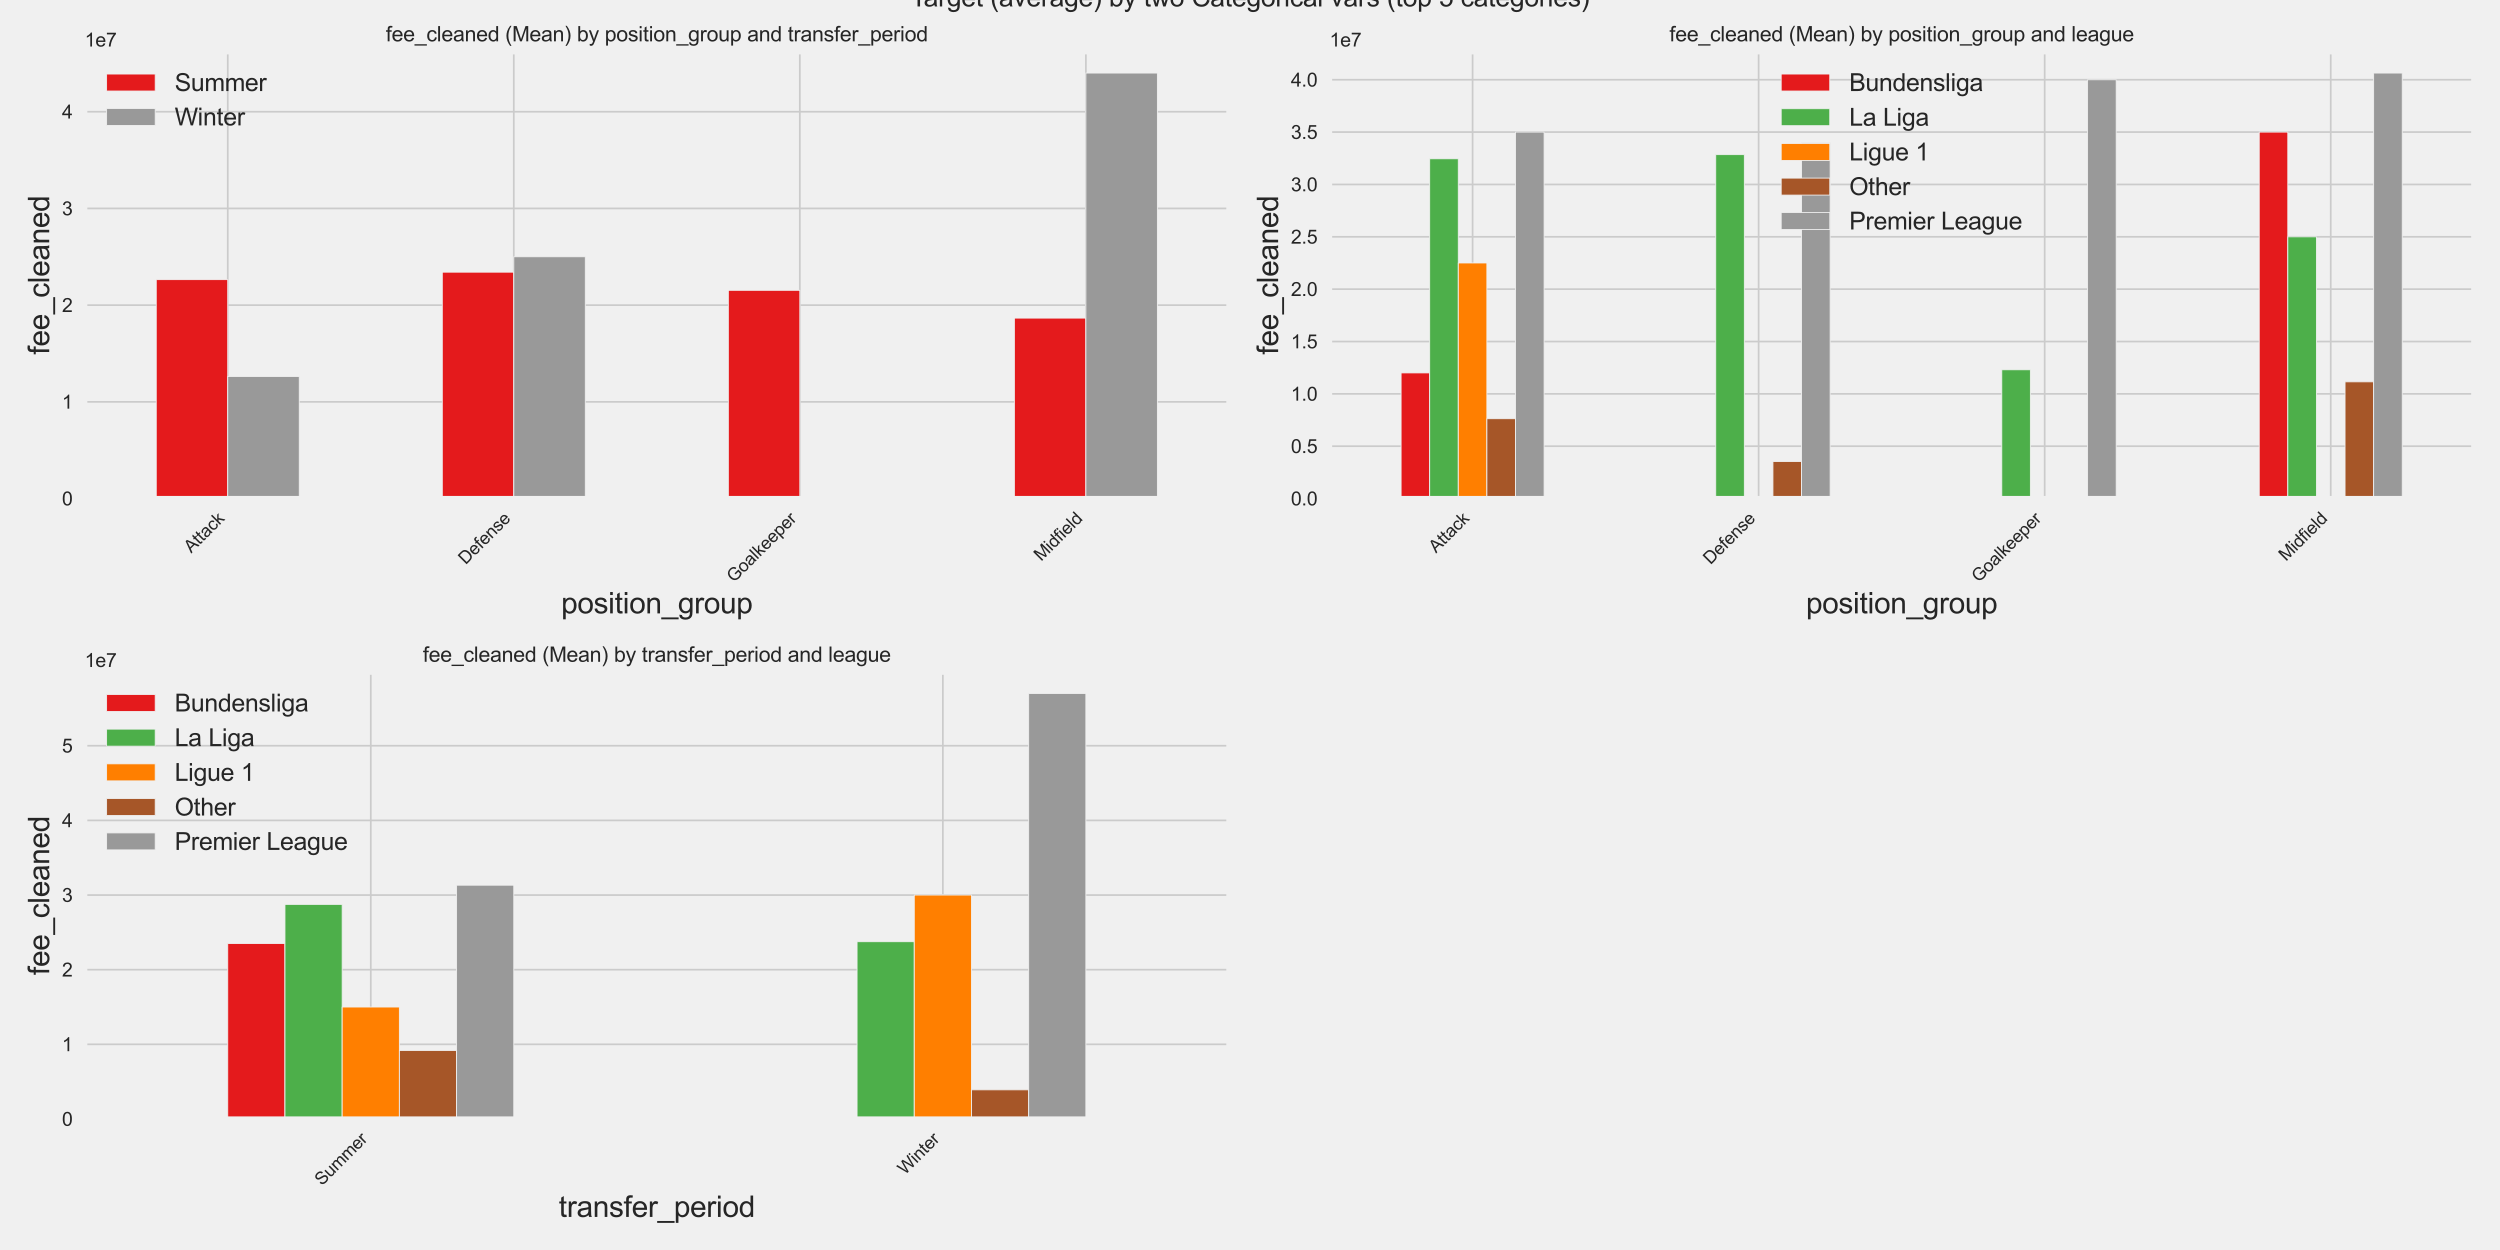 <?xml version="1.0" encoding="utf-8" standalone="no"?>
<!DOCTYPE svg PUBLIC "-//W3C//DTD SVG 1.1//EN"
  "http://www.w3.org/Graphics/SVG/1.1/DTD/svg11.dtd">
<svg xmlns:xlink="http://www.w3.org/1999/xlink" width="1440pt" height="720pt" viewBox="0 0 1440 720" xmlns="http://www.w3.org/2000/svg" version="1.1">
 <defs>
  <style type="text/css">*{stroke-linejoin: round; stroke-linecap: butt}</style>
 </defs>
 <g id="figure_1">
  <g id="patch_1">
   <path d="M 0 720 
L 1440 720 
L 1440 0 
L 0 0 
z
" style="fill: #f0f0f0"/>
  </g>
  <g id="axes_1">
   <g id="patch_2">
    <path d="M 48.8 287.174 
L 707.85 287.174 
L 707.85 29.816 
L 48.8 29.816 
z
" style="fill: #f0f0f0"/>
   </g>
   <g id="matplotlib.axis_1">
    <g id="xtick_1">
     <g id="line2d_1">
      <path d="M 131.181 287.174 
L 131.181 29.816 
" clip-path="url(#p6ae7b8349d)" style="fill: none; stroke: #cbcbcb"/>
     </g>
     <g id="text_1">
      <!-- Attack -->
      <g style="fill: #262626" transform="translate(110.127 318.884)rotate(-45)scale(0.1 -0.1)">
       <defs>
        <path id="ArialMT-41" d="M -9 0 
L 1750 4581 
L 2403 4581 
L 4278 0 
L 3588 0 
L 3053 1388 
L 1138 1388 
L 634 0 
L -9 0 
z
M 1313 1881 
L 2866 1881 
L 2388 3150 
Q 2169 3728 2063 4100 
Q 1975 3659 1816 3225 
L 1313 1881 
z
" transform="scale(0.016)"/>
        <path id="ArialMT-74" d="M 1650 503 
L 1731 6 
Q 1494 -44 1306 -44 
Q 1000 -44 831 53 
Q 663 150 594 308 
Q 525 466 525 972 
L 525 2881 
L 113 2881 
L 113 3319 
L 525 3319 
L 525 4141 
L 1084 4478 
L 1084 3319 
L 1650 3319 
L 1650 2881 
L 1084 2881 
L 1084 941 
Q 1084 700 1114 631 
Q 1144 563 1211 522 
Q 1278 481 1403 481 
Q 1497 481 1650 503 
z
" transform="scale(0.016)"/>
        <path id="ArialMT-61" d="M 2588 409 
Q 2275 144 1986 34 
Q 1697 -75 1366 -75 
Q 819 -75 525 192 
Q 231 459 231 875 
Q 231 1119 342 1320 
Q 453 1522 633 1644 
Q 813 1766 1038 1828 
Q 1203 1872 1538 1913 
Q 2219 1994 2541 2106 
Q 2544 2222 2544 2253 
Q 2544 2597 2384 2738 
Q 2169 2928 1744 2928 
Q 1347 2928 1158 2789 
Q 969 2650 878 2297 
L 328 2372 
Q 403 2725 575 2942 
Q 747 3159 1072 3276 
Q 1397 3394 1825 3394 
Q 2250 3394 2515 3294 
Q 2781 3194 2906 3042 
Q 3031 2891 3081 2659 
Q 3109 2516 3109 2141 
L 3109 1391 
Q 3109 606 3145 398 
Q 3181 191 3288 0 
L 2700 0 
Q 2613 175 2588 409 
z
M 2541 1666 
Q 2234 1541 1622 1453 
Q 1275 1403 1131 1340 
Q 988 1278 909 1158 
Q 831 1038 831 891 
Q 831 666 1001 516 
Q 1172 366 1500 366 
Q 1825 366 2078 508 
Q 2331 650 2450 897 
Q 2541 1088 2541 1459 
L 2541 1666 
z
" transform="scale(0.016)"/>
        <path id="ArialMT-63" d="M 2588 1216 
L 3141 1144 
Q 3050 572 2676 248 
Q 2303 -75 1759 -75 
Q 1078 -75 664 370 
Q 250 816 250 1647 
Q 250 2184 428 2587 
Q 606 2991 970 3192 
Q 1334 3394 1763 3394 
Q 2303 3394 2647 3120 
Q 2991 2847 3088 2344 
L 2541 2259 
Q 2463 2594 2264 2762 
Q 2066 2931 1784 2931 
Q 1359 2931 1093 2626 
Q 828 2322 828 1663 
Q 828 994 1084 691 
Q 1341 388 1753 388 
Q 2084 388 2306 591 
Q 2528 794 2588 1216 
z
" transform="scale(0.016)"/>
        <path id="ArialMT-6b" d="M 425 0 
L 425 4581 
L 988 4581 
L 988 1969 
L 2319 3319 
L 3047 3319 
L 1778 2088 
L 3175 0 
L 2481 0 
L 1384 1697 
L 988 1316 
L 988 0 
L 425 0 
z
" transform="scale(0.016)"/>
       </defs>
       <use xlink:href="#ArialMT-41"/>
       <use xlink:href="#ArialMT-74" x="66.699"/>
       <use xlink:href="#ArialMT-74" x="94.482"/>
       <use xlink:href="#ArialMT-61" x="122.266"/>
       <use xlink:href="#ArialMT-63" x="177.881"/>
       <use xlink:href="#ArialMT-6b" x="227.881"/>
      </g>
     </g>
    </g>
    <g id="xtick_2">
     <g id="line2d_2">
      <path d="M 295.944 287.174 
L 295.944 29.816 
" clip-path="url(#p6ae7b8349d)" style="fill: none; stroke: #cbcbcb"/>
     </g>
     <g id="text_2">
      <!-- Defense -->
      <g style="fill: #262626" transform="translate(268.203 325.57)rotate(-45)scale(0.1 -0.1)">
       <defs>
        <path id="ArialMT-44" d="M 494 0 
L 494 4581 
L 2072 4581 
Q 2606 4581 2888 4516 
Q 3281 4425 3559 4188 
Q 3922 3881 4101 3404 
Q 4281 2928 4281 2316 
Q 4281 1794 4159 1391 
Q 4038 988 3847 723 
Q 3656 459 3429 307 
Q 3203 156 2883 78 
Q 2563 0 2147 0 
L 494 0 
z
M 1100 541 
L 2078 541 
Q 2531 541 2789 625 
Q 3047 709 3200 863 
Q 3416 1078 3536 1442 
Q 3656 1806 3656 2325 
Q 3656 3044 3420 3430 
Q 3184 3816 2847 3947 
Q 2603 4041 2063 4041 
L 1100 4041 
L 1100 541 
z
" transform="scale(0.016)"/>
        <path id="ArialMT-65" d="M 2694 1069 
L 3275 997 
Q 3138 488 2766 206 
Q 2394 -75 1816 -75 
Q 1088 -75 661 373 
Q 234 822 234 1631 
Q 234 2469 665 2931 
Q 1097 3394 1784 3394 
Q 2450 3394 2872 2941 
Q 3294 2488 3294 1666 
Q 3294 1616 3291 1516 
L 816 1516 
Q 847 969 1125 678 
Q 1403 388 1819 388 
Q 2128 388 2347 550 
Q 2566 713 2694 1069 
z
M 847 1978 
L 2700 1978 
Q 2663 2397 2488 2606 
Q 2219 2931 1791 2931 
Q 1403 2931 1139 2672 
Q 875 2413 847 1978 
z
" transform="scale(0.016)"/>
        <path id="ArialMT-66" d="M 556 0 
L 556 2881 
L 59 2881 
L 59 3319 
L 556 3319 
L 556 3672 
Q 556 4006 616 4169 
Q 697 4388 901 4523 
Q 1106 4659 1475 4659 
Q 1713 4659 2000 4603 
L 1916 4113 
Q 1741 4144 1584 4144 
Q 1328 4144 1222 4034 
Q 1116 3925 1116 3625 
L 1116 3319 
L 1763 3319 
L 1763 2881 
L 1116 2881 
L 1116 0 
L 556 0 
z
" transform="scale(0.016)"/>
        <path id="ArialMT-6e" d="M 422 0 
L 422 3319 
L 928 3319 
L 928 2847 
Q 1294 3394 1984 3394 
Q 2284 3394 2536 3286 
Q 2788 3178 2913 3003 
Q 3038 2828 3088 2588 
Q 3119 2431 3119 2041 
L 3119 0 
L 2556 0 
L 2556 2019 
Q 2556 2363 2490 2533 
Q 2425 2703 2258 2804 
Q 2091 2906 1866 2906 
Q 1506 2906 1245 2678 
Q 984 2450 984 1813 
L 984 0 
L 422 0 
z
" transform="scale(0.016)"/>
        <path id="ArialMT-73" d="M 197 991 
L 753 1078 
Q 800 744 1014 566 
Q 1228 388 1613 388 
Q 2000 388 2187 545 
Q 2375 703 2375 916 
Q 2375 1106 2209 1216 
Q 2094 1291 1634 1406 
Q 1016 1563 777 1677 
Q 538 1791 414 1992 
Q 291 2194 291 2438 
Q 291 2659 392 2848 
Q 494 3038 669 3163 
Q 800 3259 1026 3326 
Q 1253 3394 1513 3394 
Q 1903 3394 2198 3281 
Q 2494 3169 2634 2976 
Q 2775 2784 2828 2463 
L 2278 2388 
Q 2241 2644 2061 2787 
Q 1881 2931 1553 2931 
Q 1166 2931 1000 2803 
Q 834 2675 834 2503 
Q 834 2394 903 2306 
Q 972 2216 1119 2156 
Q 1203 2125 1616 2013 
Q 2213 1853 2448 1751 
Q 2684 1650 2818 1456 
Q 2953 1263 2953 975 
Q 2953 694 2789 445 
Q 2625 197 2315 61 
Q 2006 -75 1616 -75 
Q 969 -75 630 194 
Q 291 463 197 991 
z
" transform="scale(0.016)"/>
       </defs>
       <use xlink:href="#ArialMT-44"/>
       <use xlink:href="#ArialMT-65" x="72.217"/>
       <use xlink:href="#ArialMT-66" x="127.832"/>
       <use xlink:href="#ArialMT-65" x="155.615"/>
       <use xlink:href="#ArialMT-6e" x="211.23"/>
       <use xlink:href="#ArialMT-73" x="266.846"/>
       <use xlink:href="#ArialMT-65" x="316.846"/>
      </g>
     </g>
    </g>
    <g id="xtick_3">
     <g id="line2d_3">
      <path d="M 460.706 287.174 
L 460.706 29.816 
" clip-path="url(#p6ae7b8349d)" style="fill: none; stroke: #cbcbcb"/>
     </g>
     <g id="text_3">
      <!-- Goalkeeper -->
      <g style="fill: #262626" transform="translate(422.747 335.875)rotate(-45)scale(0.1 -0.1)">
       <defs>
        <path id="ArialMT-47" d="M 2638 1797 
L 2638 2334 
L 4578 2338 
L 4578 638 
Q 4131 281 3656 101 
Q 3181 -78 2681 -78 
Q 2006 -78 1454 211 
Q 903 500 622 1047 
Q 341 1594 341 2269 
Q 341 2938 620 3517 
Q 900 4097 1425 4378 
Q 1950 4659 2634 4659 
Q 3131 4659 3532 4498 
Q 3934 4338 4162 4050 
Q 4391 3763 4509 3300 
L 3963 3150 
Q 3859 3500 3706 3700 
Q 3553 3900 3268 4020 
Q 2984 4141 2638 4141 
Q 2222 4141 1919 4014 
Q 1616 3888 1430 3681 
Q 1244 3475 1141 3228 
Q 966 2803 966 2306 
Q 966 1694 1177 1281 
Q 1388 869 1791 669 
Q 2194 469 2647 469 
Q 3041 469 3416 620 
Q 3791 772 3984 944 
L 3984 1797 
L 2638 1797 
z
" transform="scale(0.016)"/>
        <path id="ArialMT-6f" d="M 213 1659 
Q 213 2581 725 3025 
Q 1153 3394 1769 3394 
Q 2453 3394 2887 2945 
Q 3322 2497 3322 1706 
Q 3322 1066 3130 698 
Q 2938 331 2570 128 
Q 2203 -75 1769 -75 
Q 1072 -75 642 372 
Q 213 819 213 1659 
z
M 791 1659 
Q 791 1022 1069 705 
Q 1347 388 1769 388 
Q 2188 388 2466 706 
Q 2744 1025 2744 1678 
Q 2744 2294 2464 2611 
Q 2184 2928 1769 2928 
Q 1347 2928 1069 2612 
Q 791 2297 791 1659 
z
" transform="scale(0.016)"/>
        <path id="ArialMT-6c" d="M 409 0 
L 409 4581 
L 972 4581 
L 972 0 
L 409 0 
z
" transform="scale(0.016)"/>
        <path id="ArialMT-70" d="M 422 -1272 
L 422 3319 
L 934 3319 
L 934 2888 
Q 1116 3141 1344 3267 
Q 1572 3394 1897 3394 
Q 2322 3394 2647 3175 
Q 2972 2956 3137 2557 
Q 3303 2159 3303 1684 
Q 3303 1175 3120 767 
Q 2938 359 2589 142 
Q 2241 -75 1856 -75 
Q 1575 -75 1351 44 
Q 1128 163 984 344 
L 984 -1272 
L 422 -1272 
z
M 931 1641 
Q 931 1000 1190 694 
Q 1450 388 1819 388 
Q 2194 388 2461 705 
Q 2728 1022 2728 1688 
Q 2728 2322 2467 2637 
Q 2206 2953 1844 2953 
Q 1484 2953 1207 2617 
Q 931 2281 931 1641 
z
" transform="scale(0.016)"/>
        <path id="ArialMT-72" d="M 416 0 
L 416 3319 
L 922 3319 
L 922 2816 
Q 1116 3169 1280 3281 
Q 1444 3394 1641 3394 
Q 1925 3394 2219 3213 
L 2025 2691 
Q 1819 2813 1613 2813 
Q 1428 2813 1281 2702 
Q 1134 2591 1072 2394 
Q 978 2094 978 1738 
L 978 0 
L 416 0 
z
" transform="scale(0.016)"/>
       </defs>
       <use xlink:href="#ArialMT-47"/>
       <use xlink:href="#ArialMT-6f" x="77.783"/>
       <use xlink:href="#ArialMT-61" x="133.398"/>
       <use xlink:href="#ArialMT-6c" x="189.014"/>
       <use xlink:href="#ArialMT-6b" x="211.23"/>
       <use xlink:href="#ArialMT-65" x="261.23"/>
       <use xlink:href="#ArialMT-65" x="316.846"/>
       <use xlink:href="#ArialMT-70" x="372.461"/>
       <use xlink:href="#ArialMT-65" x="428.076"/>
       <use xlink:href="#ArialMT-72" x="483.691"/>
      </g>
     </g>
    </g>
    <g id="xtick_4">
     <g id="line2d_4">
      <path d="M 625.469 287.174 
L 625.469 29.816 
" clip-path="url(#p6ae7b8349d)" style="fill: none; stroke: #cbcbcb"/>
     </g>
     <g id="text_4">
      <!-- Midfield -->
      <g style="fill: #262626" transform="translate(599.699 323.599)rotate(-45)scale(0.1 -0.1)">
       <defs>
        <path id="ArialMT-4d" d="M 475 0 
L 475 4581 
L 1388 4581 
L 2472 1338 
Q 2622 884 2691 659 
Q 2769 909 2934 1394 
L 4031 4581 
L 4847 4581 
L 4847 0 
L 4263 0 
L 4263 3834 
L 2931 0 
L 2384 0 
L 1059 3900 
L 1059 0 
L 475 0 
z
" transform="scale(0.016)"/>
        <path id="ArialMT-69" d="M 425 3934 
L 425 4581 
L 988 4581 
L 988 3934 
L 425 3934 
z
M 425 0 
L 425 3319 
L 988 3319 
L 988 0 
L 425 0 
z
" transform="scale(0.016)"/>
        <path id="ArialMT-64" d="M 2575 0 
L 2575 419 
Q 2259 -75 1647 -75 
Q 1250 -75 917 144 
Q 584 363 401 755 
Q 219 1147 219 1656 
Q 219 2153 384 2558 
Q 550 2963 881 3178 
Q 1213 3394 1622 3394 
Q 1922 3394 2156 3267 
Q 2391 3141 2538 2938 
L 2538 4581 
L 3097 4581 
L 3097 0 
L 2575 0 
z
M 797 1656 
Q 797 1019 1065 703 
Q 1334 388 1700 388 
Q 2069 388 2326 689 
Q 2584 991 2584 1609 
Q 2584 2291 2321 2609 
Q 2059 2928 1675 2928 
Q 1300 2928 1048 2622 
Q 797 2316 797 1656 
z
" transform="scale(0.016)"/>
       </defs>
       <use xlink:href="#ArialMT-4d"/>
       <use xlink:href="#ArialMT-69" x="83.301"/>
       <use xlink:href="#ArialMT-64" x="105.518"/>
       <use xlink:href="#ArialMT-66" x="161.133"/>
       <use xlink:href="#ArialMT-69" x="188.916"/>
       <use xlink:href="#ArialMT-65" x="211.133"/>
       <use xlink:href="#ArialMT-6c" x="266.748"/>
       <use xlink:href="#ArialMT-64" x="288.965"/>
      </g>
     </g>
    </g>
    <g id="text_5">
     <!-- position_group -->
     <g style="fill: #262626" transform="translate(323.221 353.306)scale(0.168 -0.168)">
      <defs>
       <path id="ArialMT-5f" d="M -97 -1272 
L -97 -866 
L 3631 -866 
L 3631 -1272 
L -97 -1272 
z
" transform="scale(0.016)"/>
       <path id="ArialMT-67" d="M 319 -275 
L 866 -356 
Q 900 -609 1056 -725 
Q 1266 -881 1628 -881 
Q 2019 -881 2231 -725 
Q 2444 -569 2519 -288 
Q 2563 -116 2559 434 
Q 2191 0 1641 0 
Q 956 0 581 494 
Q 206 988 206 1678 
Q 206 2153 378 2554 
Q 550 2956 876 3175 
Q 1203 3394 1644 3394 
Q 2231 3394 2613 2919 
L 2613 3319 
L 3131 3319 
L 3131 450 
Q 3131 -325 2973 -648 
Q 2816 -972 2473 -1159 
Q 2131 -1347 1631 -1347 
Q 1038 -1347 672 -1080 
Q 306 -813 319 -275 
z
M 784 1719 
Q 784 1066 1043 766 
Q 1303 466 1694 466 
Q 2081 466 2343 764 
Q 2606 1063 2606 1700 
Q 2606 2309 2336 2618 
Q 2066 2928 1684 2928 
Q 1309 2928 1046 2623 
Q 784 2319 784 1719 
z
" transform="scale(0.016)"/>
       <path id="ArialMT-75" d="M 2597 0 
L 2597 488 
Q 2209 -75 1544 -75 
Q 1250 -75 995 37 
Q 741 150 617 320 
Q 494 491 444 738 
Q 409 903 409 1263 
L 409 3319 
L 972 3319 
L 972 1478 
Q 972 1038 1006 884 
Q 1059 663 1231 536 
Q 1403 409 1656 409 
Q 1909 409 2131 539 
Q 2353 669 2445 892 
Q 2538 1116 2538 1541 
L 2538 3319 
L 3100 3319 
L 3100 0 
L 2597 0 
z
" transform="scale(0.016)"/>
      </defs>
      <use xlink:href="#ArialMT-70"/>
      <use xlink:href="#ArialMT-6f" x="55.615"/>
      <use xlink:href="#ArialMT-73" x="111.23"/>
      <use xlink:href="#ArialMT-69" x="161.23"/>
      <use xlink:href="#ArialMT-74" x="183.447"/>
      <use xlink:href="#ArialMT-69" x="211.23"/>
      <use xlink:href="#ArialMT-6f" x="233.447"/>
      <use xlink:href="#ArialMT-6e" x="289.062"/>
      <use xlink:href="#ArialMT-5f" x="344.678"/>
      <use xlink:href="#ArialMT-67" x="400.293"/>
      <use xlink:href="#ArialMT-72" x="455.908"/>
      <use xlink:href="#ArialMT-6f" x="489.209"/>
      <use xlink:href="#ArialMT-75" x="544.824"/>
      <use xlink:href="#ArialMT-70" x="600.439"/>
     </g>
    </g>
   </g>
   <g id="matplotlib.axis_2">
    <g id="ytick_1">
     <g id="line2d_5">
      <path d="M 48.8 287.174 
L 707.85 287.174 
" clip-path="url(#p6ae7b8349d)" style="fill: none; stroke: #cbcbcb"/>
     </g>
     <g id="text_6">
      <!-- 0 -->
      <g style="fill: #262626" transform="translate(35.683 291.11)scale(0.11 -0.11)">
       <defs>
        <path id="ArialMT-30" d="M 266 2259 
Q 266 3072 433 3567 
Q 600 4063 929 4331 
Q 1259 4600 1759 4600 
Q 2128 4600 2406 4451 
Q 2684 4303 2865 4023 
Q 3047 3744 3150 3342 
Q 3253 2941 3253 2259 
Q 3253 1453 3087 958 
Q 2922 463 2592 192 
Q 2263 -78 1759 -78 
Q 1097 -78 719 397 
Q 266 969 266 2259 
z
M 844 2259 
Q 844 1131 1108 757 
Q 1372 384 1759 384 
Q 2147 384 2411 759 
Q 2675 1134 2675 2259 
Q 2675 3391 2411 3762 
Q 2147 4134 1753 4134 
Q 1366 4134 1134 3806 
Q 844 3388 844 2259 
z
" transform="scale(0.016)"/>
       </defs>
       <use xlink:href="#ArialMT-30"/>
      </g>
     </g>
    </g>
    <g id="ytick_2">
     <g id="line2d_6">
      <path d="M 48.8 231.468 
L 707.85 231.468 
" clip-path="url(#p6ae7b8349d)" style="fill: none; stroke: #cbcbcb"/>
     </g>
     <g id="text_7">
      <!-- 1 -->
      <g style="fill: #262626" transform="translate(35.683 235.405)scale(0.11 -0.11)">
       <defs>
        <path id="ArialMT-31" d="M 2384 0 
L 1822 0 
L 1822 3584 
Q 1619 3391 1289 3197 
Q 959 3003 697 2906 
L 697 3450 
Q 1169 3672 1522 3987 
Q 1875 4303 2022 4600 
L 2384 4600 
L 2384 0 
z
" transform="scale(0.016)"/>
       </defs>
       <use xlink:href="#ArialMT-31"/>
      </g>
     </g>
    </g>
    <g id="ytick_3">
     <g id="line2d_7">
      <path d="M 48.8 175.763 
L 707.85 175.763 
" clip-path="url(#p6ae7b8349d)" style="fill: none; stroke: #cbcbcb"/>
     </g>
     <g id="text_8">
      <!-- 2 -->
      <g style="fill: #262626" transform="translate(35.683 179.7)scale(0.11 -0.11)">
       <defs>
        <path id="ArialMT-32" d="M 3222 541 
L 3222 0 
L 194 0 
Q 188 203 259 391 
Q 375 700 629 1000 
Q 884 1300 1366 1694 
Q 2113 2306 2375 2664 
Q 2638 3022 2638 3341 
Q 2638 3675 2398 3904 
Q 2159 4134 1775 4134 
Q 1369 4134 1125 3890 
Q 881 3647 878 3216 
L 300 3275 
Q 359 3922 746 4261 
Q 1134 4600 1788 4600 
Q 2447 4600 2831 4234 
Q 3216 3869 3216 3328 
Q 3216 3053 3103 2787 
Q 2991 2522 2730 2228 
Q 2469 1934 1863 1422 
Q 1356 997 1212 845 
Q 1069 694 975 541 
L 3222 541 
z
" transform="scale(0.016)"/>
       </defs>
       <use xlink:href="#ArialMT-32"/>
      </g>
     </g>
    </g>
    <g id="ytick_4">
     <g id="line2d_8">
      <path d="M 48.8 120.058 
L 707.85 120.058 
" clip-path="url(#p6ae7b8349d)" style="fill: none; stroke: #cbcbcb"/>
     </g>
     <g id="text_9">
      <!-- 3 -->
      <g style="fill: #262626" transform="translate(35.683 123.995)scale(0.11 -0.11)">
       <defs>
        <path id="ArialMT-33" d="M 269 1209 
L 831 1284 
Q 928 806 1161 595 
Q 1394 384 1728 384 
Q 2125 384 2398 659 
Q 2672 934 2672 1341 
Q 2672 1728 2419 1979 
Q 2166 2231 1775 2231 
Q 1616 2231 1378 2169 
L 1441 2663 
Q 1497 2656 1531 2656 
Q 1891 2656 2178 2843 
Q 2466 3031 2466 3422 
Q 2466 3731 2256 3934 
Q 2047 4138 1716 4138 
Q 1388 4138 1169 3931 
Q 950 3725 888 3313 
L 325 3413 
Q 428 3978 793 4289 
Q 1159 4600 1703 4600 
Q 2078 4600 2393 4439 
Q 2709 4278 2876 4000 
Q 3044 3722 3044 3409 
Q 3044 3113 2884 2869 
Q 2725 2625 2413 2481 
Q 2819 2388 3044 2092 
Q 3269 1797 3269 1353 
Q 3269 753 2831 336 
Q 2394 -81 1725 -81 
Q 1122 -81 723 278 
Q 325 638 269 1209 
z
" transform="scale(0.016)"/>
       </defs>
       <use xlink:href="#ArialMT-33"/>
      </g>
     </g>
    </g>
    <g id="ytick_5">
     <g id="line2d_9">
      <path d="M 48.8 64.353 
L 707.85 64.353 
" clip-path="url(#p6ae7b8349d)" style="fill: none; stroke: #cbcbcb"/>
     </g>
     <g id="text_10">
      <!-- 4 -->
      <g style="fill: #262626" transform="translate(35.683 68.29)scale(0.11 -0.11)">
       <defs>
        <path id="ArialMT-34" d="M 2069 0 
L 2069 1097 
L 81 1097 
L 81 1613 
L 2172 4581 
L 2631 4581 
L 2631 1613 
L 3250 1613 
L 3250 1097 
L 2631 1097 
L 2631 0 
L 2069 0 
z
M 2069 1613 
L 2069 3678 
L 634 1613 
L 2069 1613 
z
" transform="scale(0.016)"/>
       </defs>
       <use xlink:href="#ArialMT-34"/>
      </g>
     </g>
    </g>
    <g id="text_11">
     <!-- fee_cleaned -->
     <g style="fill: #262626" transform="translate(28.344 204.264)rotate(-90)scale(0.168 -0.168)">
      <use xlink:href="#ArialMT-66"/>
      <use xlink:href="#ArialMT-65" x="27.783"/>
      <use xlink:href="#ArialMT-65" x="83.398"/>
      <use xlink:href="#ArialMT-5f" x="139.014"/>
      <use xlink:href="#ArialMT-63" x="194.629"/>
      <use xlink:href="#ArialMT-6c" x="244.629"/>
      <use xlink:href="#ArialMT-65" x="266.846"/>
      <use xlink:href="#ArialMT-61" x="322.461"/>
      <use xlink:href="#ArialMT-6e" x="378.076"/>
      <use xlink:href="#ArialMT-65" x="433.691"/>
      <use xlink:href="#ArialMT-64" x="489.307"/>
     </g>
    </g>
    <g id="text_12">
     <!-- 1e7 -->
     <g style="fill: #262626" transform="translate(48.8 26.816)scale(0.11 -0.11)">
      <defs>
       <path id="ArialMT-37" d="M 303 3981 
L 303 4522 
L 3269 4522 
L 3269 4084 
Q 2831 3619 2401 2847 
Q 1972 2075 1738 1259 
Q 1569 684 1522 0 
L 944 0 
Q 953 541 1156 1306 
Q 1359 2072 1739 2783 
Q 2119 3494 2547 3981 
L 303 3981 
z
" transform="scale(0.016)"/>
      </defs>
      <use xlink:href="#ArialMT-31"/>
      <use xlink:href="#ArialMT-65" x="55.615"/>
      <use xlink:href="#ArialMT-37" x="111.23"/>
     </g>
    </g>
   </g>
   <g id="patch_3">
    <path d="M 89.991 287.174 
L 131.181 287.174 
L 131.181 161.071 
L 89.991 161.071 
z
" clip-path="url(#p6ae7b8349d)" style="fill: #e41a1c; stroke: #f0f0f0; stroke-width: 0.5; stroke-linejoin: miter"/>
   </g>
   <g id="patch_4">
    <path d="M 254.753 287.174 
L 295.944 287.174 
L 295.944 156.754 
L 254.753 156.754 
z
" clip-path="url(#p6ae7b8349d)" style="fill: #e41a1c; stroke: #f0f0f0; stroke-width: 0.5; stroke-linejoin: miter"/>
   </g>
   <g id="patch_5">
    <path d="M 419.516 287.174 
L 460.706 287.174 
L 460.706 167.222 
L 419.516 167.222 
z
" clip-path="url(#p6ae7b8349d)" style="fill: #e41a1c; stroke: #f0f0f0; stroke-width: 0.5; stroke-linejoin: miter"/>
   </g>
   <g id="patch_6">
    <path d="M 584.278 287.174 
L 625.469 287.174 
L 625.469 183.222 
L 584.278 183.222 
z
" clip-path="url(#p6ae7b8349d)" style="fill: #e41a1c; stroke: #f0f0f0; stroke-width: 0.5; stroke-linejoin: miter"/>
   </g>
   <g id="patch_7">
    <path d="M 131.181 287.174 
L 172.372 287.174 
L 172.372 216.84 
L 131.181 216.84 
z
" clip-path="url(#p6ae7b8349d)" style="fill: #999999; stroke: #f0f0f0; stroke-width: 0.5; stroke-linejoin: miter"/>
   </g>
   <g id="patch_8">
    <path d="M 295.944 287.174 
L 337.134 287.174 
L 337.134 147.911 
L 295.944 147.911 
z
" clip-path="url(#p6ae7b8349d)" style="fill: #999999; stroke: #f0f0f0; stroke-width: 0.5; stroke-linejoin: miter"/>
   </g>
   <g id="patch_9">
    <path d="M 460.706 287.174 
L 501.897 287.174 
L 501.897 287.174 
L 460.706 287.174 
z
" clip-path="url(#p6ae7b8349d)" style="fill: #999999; stroke: #f0f0f0; stroke-width: 0.5; stroke-linejoin: miter"/>
   </g>
   <g id="patch_10">
    <path d="M 625.469 287.174 
L 666.659 287.174 
L 666.659 42.071 
L 625.469 42.071 
z
" clip-path="url(#p6ae7b8349d)" style="fill: #999999; stroke: #f0f0f0; stroke-width: 0.5; stroke-linejoin: miter"/>
   </g>
   <g id="patch_11">
    <path d="M 48.8 287.174 
L 48.8 29.816 
" style="fill: none; stroke: #f0f0f0; stroke-width: 3; stroke-linejoin: miter; stroke-linecap: square"/>
   </g>
   <g id="patch_12">
    <path d="M 707.85 287.174 
L 707.85 29.816 
" style="fill: none; stroke: #f0f0f0; stroke-width: 3; stroke-linejoin: miter; stroke-linecap: square"/>
   </g>
   <g id="patch_13">
    <path d="M 48.8 287.174 
L 707.85 287.174 
" style="fill: none; stroke: #f0f0f0; stroke-width: 3; stroke-linejoin: miter; stroke-linecap: square"/>
   </g>
   <g id="patch_14">
    <path d="M 48.8 29.816 
L 707.85 29.816 
" style="fill: none; stroke: #f0f0f0; stroke-width: 3; stroke-linejoin: miter; stroke-linecap: square"/>
   </g>
   <g id="text_13">
    <!-- fee_cleaned (Mean) by position_group and transfer_period -->
    <g style="fill: #262626" transform="translate(222.236 23.816)scale(0.12 -0.12)">
     <defs>
      <path id="ArialMT-20" transform="scale(0.016)"/>
      <path id="ArialMT-28" d="M 1497 -1347 
Q 1031 -759 709 28 
Q 388 816 388 1659 
Q 388 2403 628 3084 
Q 909 3875 1497 4659 
L 1900 4659 
Q 1522 4009 1400 3731 
Q 1209 3300 1100 2831 
Q 966 2247 966 1656 
Q 966 153 1900 -1347 
L 1497 -1347 
z
" transform="scale(0.016)"/>
      <path id="ArialMT-29" d="M 791 -1347 
L 388 -1347 
Q 1322 153 1322 1656 
Q 1322 2244 1188 2822 
Q 1081 3291 891 3722 
Q 769 4003 388 4659 
L 791 4659 
Q 1378 3875 1659 3084 
Q 1900 2403 1900 1659 
Q 1900 816 1576 28 
Q 1253 -759 791 -1347 
z
" transform="scale(0.016)"/>
      <path id="ArialMT-62" d="M 941 0 
L 419 0 
L 419 4581 
L 981 4581 
L 981 2947 
Q 1338 3394 1891 3394 
Q 2197 3394 2470 3270 
Q 2744 3147 2920 2923 
Q 3097 2700 3197 2384 
Q 3297 2069 3297 1709 
Q 3297 856 2875 390 
Q 2453 -75 1863 -75 
Q 1275 -75 941 416 
L 941 0 
z
M 934 1684 
Q 934 1088 1097 822 
Q 1363 388 1816 388 
Q 2184 388 2453 708 
Q 2722 1028 2722 1663 
Q 2722 2313 2464 2622 
Q 2206 2931 1841 2931 
Q 1472 2931 1203 2611 
Q 934 2291 934 1684 
z
" transform="scale(0.016)"/>
      <path id="ArialMT-79" d="M 397 -1278 
L 334 -750 
Q 519 -800 656 -800 
Q 844 -800 956 -737 
Q 1069 -675 1141 -563 
Q 1194 -478 1313 -144 
Q 1328 -97 1363 -6 
L 103 3319 
L 709 3319 
L 1400 1397 
Q 1534 1031 1641 628 
Q 1738 1016 1872 1384 
L 2581 3319 
L 3144 3319 
L 1881 -56 
Q 1678 -603 1566 -809 
Q 1416 -1088 1222 -1217 
Q 1028 -1347 759 -1347 
Q 597 -1347 397 -1278 
z
" transform="scale(0.016)"/>
     </defs>
     <use xlink:href="#ArialMT-66"/>
     <use xlink:href="#ArialMT-65" x="27.783"/>
     <use xlink:href="#ArialMT-65" x="83.398"/>
     <use xlink:href="#ArialMT-5f" x="139.014"/>
     <use xlink:href="#ArialMT-63" x="194.629"/>
     <use xlink:href="#ArialMT-6c" x="244.629"/>
     <use xlink:href="#ArialMT-65" x="266.846"/>
     <use xlink:href="#ArialMT-61" x="322.461"/>
     <use xlink:href="#ArialMT-6e" x="378.076"/>
     <use xlink:href="#ArialMT-65" x="433.691"/>
     <use xlink:href="#ArialMT-64" x="489.307"/>
     <use xlink:href="#ArialMT-20" x="544.922"/>
     <use xlink:href="#ArialMT-28" x="572.705"/>
     <use xlink:href="#ArialMT-4d" x="606.006"/>
     <use xlink:href="#ArialMT-65" x="689.307"/>
     <use xlink:href="#ArialMT-61" x="744.922"/>
     <use xlink:href="#ArialMT-6e" x="800.537"/>
     <use xlink:href="#ArialMT-29" x="856.152"/>
     <use xlink:href="#ArialMT-20" x="889.453"/>
     <use xlink:href="#ArialMT-62" x="917.236"/>
     <use xlink:href="#ArialMT-79" x="972.852"/>
     <use xlink:href="#ArialMT-20" x="1022.852"/>
     <use xlink:href="#ArialMT-70" x="1050.635"/>
     <use xlink:href="#ArialMT-6f" x="1106.25"/>
     <use xlink:href="#ArialMT-73" x="1161.865"/>
     <use xlink:href="#ArialMT-69" x="1211.865"/>
     <use xlink:href="#ArialMT-74" x="1234.082"/>
     <use xlink:href="#ArialMT-69" x="1261.865"/>
     <use xlink:href="#ArialMT-6f" x="1284.082"/>
     <use xlink:href="#ArialMT-6e" x="1339.697"/>
     <use xlink:href="#ArialMT-5f" x="1395.312"/>
     <use xlink:href="#ArialMT-67" x="1450.928"/>
     <use xlink:href="#ArialMT-72" x="1506.543"/>
     <use xlink:href="#ArialMT-6f" x="1539.844"/>
     <use xlink:href="#ArialMT-75" x="1595.459"/>
     <use xlink:href="#ArialMT-70" x="1651.074"/>
     <use xlink:href="#ArialMT-20" x="1706.689"/>
     <use xlink:href="#ArialMT-61" x="1734.473"/>
     <use xlink:href="#ArialMT-6e" x="1790.088"/>
     <use xlink:href="#ArialMT-64" x="1845.703"/>
     <use xlink:href="#ArialMT-20" x="1901.318"/>
     <use xlink:href="#ArialMT-74" x="1929.102"/>
     <use xlink:href="#ArialMT-72" x="1956.885"/>
     <use xlink:href="#ArialMT-61" x="1990.186"/>
     <use xlink:href="#ArialMT-6e" x="2045.801"/>
     <use xlink:href="#ArialMT-73" x="2101.416"/>
     <use xlink:href="#ArialMT-66" x="2151.416"/>
     <use xlink:href="#ArialMT-65" x="2179.199"/>
     <use xlink:href="#ArialMT-72" x="2234.814"/>
     <use xlink:href="#ArialMT-5f" x="2268.115"/>
     <use xlink:href="#ArialMT-70" x="2323.73"/>
     <use xlink:href="#ArialMT-65" x="2379.346"/>
     <use xlink:href="#ArialMT-72" x="2434.961"/>
     <use xlink:href="#ArialMT-69" x="2468.262"/>
     <use xlink:href="#ArialMT-6f" x="2490.479"/>
     <use xlink:href="#ArialMT-64" x="2546.094"/>
    </g>
   </g>
   <g id="legend_1">
    <g id="patch_15">
     <path d="M 61.4 52.437 
L 89.4 52.437 
L 89.4 42.637 
L 61.4 42.637 
z
" style="fill: #e41a1c; stroke: #f0f0f0; stroke-width: 0.5; stroke-linejoin: miter"/>
    </g>
    <g id="text_14">
     <!-- Summer -->
     <g style="fill: #262626" transform="translate(100.6 52.437)scale(0.14 -0.14)">
      <defs>
       <path id="ArialMT-53" d="M 288 1472 
L 859 1522 
Q 900 1178 1048 958 
Q 1197 738 1509 602 
Q 1822 466 2213 466 
Q 2559 466 2825 569 
Q 3091 672 3220 851 
Q 3350 1031 3350 1244 
Q 3350 1459 3225 1620 
Q 3100 1781 2813 1891 
Q 2628 1963 1997 2114 
Q 1366 2266 1113 2400 
Q 784 2572 623 2826 
Q 463 3081 463 3397 
Q 463 3744 659 4045 
Q 856 4347 1234 4503 
Q 1613 4659 2075 4659 
Q 2584 4659 2973 4495 
Q 3363 4331 3572 4012 
Q 3781 3694 3797 3291 
L 3216 3247 
Q 3169 3681 2898 3903 
Q 2628 4125 2100 4125 
Q 1550 4125 1298 3923 
Q 1047 3722 1047 3438 
Q 1047 3191 1225 3031 
Q 1400 2872 2139 2705 
Q 2878 2538 3153 2413 
Q 3553 2228 3743 1945 
Q 3934 1663 3934 1294 
Q 3934 928 3725 604 
Q 3516 281 3123 101 
Q 2731 -78 2241 -78 
Q 1619 -78 1198 103 
Q 778 284 539 648 
Q 300 1013 288 1472 
z
" transform="scale(0.016)"/>
       <path id="ArialMT-6d" d="M 422 0 
L 422 3319 
L 925 3319 
L 925 2853 
Q 1081 3097 1340 3245 
Q 1600 3394 1931 3394 
Q 2300 3394 2536 3241 
Q 2772 3088 2869 2813 
Q 3263 3394 3894 3394 
Q 4388 3394 4653 3120 
Q 4919 2847 4919 2278 
L 4919 0 
L 4359 0 
L 4359 2091 
Q 4359 2428 4304 2576 
Q 4250 2725 4106 2815 
Q 3963 2906 3769 2906 
Q 3419 2906 3187 2673 
Q 2956 2441 2956 1928 
L 2956 0 
L 2394 0 
L 2394 2156 
Q 2394 2531 2256 2718 
Q 2119 2906 1806 2906 
Q 1569 2906 1367 2781 
Q 1166 2656 1075 2415 
Q 984 2175 984 1722 
L 984 0 
L 422 0 
z
" transform="scale(0.016)"/>
      </defs>
      <use xlink:href="#ArialMT-53"/>
      <use xlink:href="#ArialMT-75" x="66.699"/>
      <use xlink:href="#ArialMT-6d" x="122.314"/>
      <use xlink:href="#ArialMT-6d" x="205.615"/>
      <use xlink:href="#ArialMT-65" x="288.916"/>
      <use xlink:href="#ArialMT-72" x="344.531"/>
     </g>
    </g>
    <g id="patch_16">
     <path d="M 61.4 72.241 
L 89.4 72.241 
L 89.4 62.441 
L 61.4 62.441 
z
" style="fill: #999999; stroke: #f0f0f0; stroke-width: 0.5; stroke-linejoin: miter"/>
    </g>
    <g id="text_15">
     <!-- Winter -->
     <g style="fill: #262626" transform="translate(100.6 72.241)scale(0.14 -0.14)">
      <defs>
       <path id="ArialMT-57" d="M 1294 0 
L 78 4581 
L 700 4581 
L 1397 1578 
Q 1509 1106 1591 641 
Q 1766 1375 1797 1488 
L 2669 4581 
L 3400 4581 
L 4056 2263 
Q 4303 1400 4413 641 
Q 4500 1075 4641 1638 
L 5359 4581 
L 5969 4581 
L 4713 0 
L 4128 0 
L 3163 3491 
Q 3041 3928 3019 4028 
Q 2947 3713 2884 3491 
L 1913 0 
L 1294 0 
z
" transform="scale(0.016)"/>
      </defs>
      <use xlink:href="#ArialMT-57"/>
      <use xlink:href="#ArialMT-69" x="94.385"/>
      <use xlink:href="#ArialMT-6e" x="116.602"/>
      <use xlink:href="#ArialMT-74" x="172.217"/>
      <use xlink:href="#ArialMT-65" x="200"/>
      <use xlink:href="#ArialMT-72" x="255.615"/>
     </g>
    </g>
   </g>
  </g>
  <g id="axes_2">
   <g id="patch_17">
    <path d="M 765.83 287.174 
L 1424.88 287.174 
L 1424.88 29.816 
L 765.83 29.816 
z
" style="fill: #f0f0f0"/>
   </g>
   <g id="matplotlib.axis_3">
    <g id="xtick_5">
     <g id="line2d_10">
      <path d="M 848.211 287.174 
L 848.211 29.816 
" clip-path="url(#pfd682529d5)" style="fill: none; stroke: #cbcbcb"/>
     </g>
     <g id="text_16">
      <!-- Attack -->
      <g style="fill: #262626" transform="translate(827.157 318.884)rotate(-45)scale(0.1 -0.1)">
       <use xlink:href="#ArialMT-41"/>
       <use xlink:href="#ArialMT-74" x="66.699"/>
       <use xlink:href="#ArialMT-74" x="94.482"/>
       <use xlink:href="#ArialMT-61" x="122.266"/>
       <use xlink:href="#ArialMT-63" x="177.881"/>
       <use xlink:href="#ArialMT-6b" x="227.881"/>
      </g>
     </g>
    </g>
    <g id="xtick_6">
     <g id="line2d_11">
      <path d="M 1012.974 287.174 
L 1012.974 29.816 
" clip-path="url(#pfd682529d5)" style="fill: none; stroke: #cbcbcb"/>
     </g>
     <g id="text_17">
      <!-- Defense -->
      <g style="fill: #262626" transform="translate(985.233 325.57)rotate(-45)scale(0.1 -0.1)">
       <use xlink:href="#ArialMT-44"/>
       <use xlink:href="#ArialMT-65" x="72.217"/>
       <use xlink:href="#ArialMT-66" x="127.832"/>
       <use xlink:href="#ArialMT-65" x="155.615"/>
       <use xlink:href="#ArialMT-6e" x="211.23"/>
       <use xlink:href="#ArialMT-73" x="266.846"/>
       <use xlink:href="#ArialMT-65" x="316.846"/>
      </g>
     </g>
    </g>
    <g id="xtick_7">
     <g id="line2d_12">
      <path d="M 1177.736 287.174 
L 1177.736 29.816 
" clip-path="url(#pfd682529d5)" style="fill: none; stroke: #cbcbcb"/>
     </g>
     <g id="text_18">
      <!-- Goalkeeper -->
      <g style="fill: #262626" transform="translate(1139.777 335.875)rotate(-45)scale(0.1 -0.1)">
       <use xlink:href="#ArialMT-47"/>
       <use xlink:href="#ArialMT-6f" x="77.783"/>
       <use xlink:href="#ArialMT-61" x="133.398"/>
       <use xlink:href="#ArialMT-6c" x="189.014"/>
       <use xlink:href="#ArialMT-6b" x="211.23"/>
       <use xlink:href="#ArialMT-65" x="261.23"/>
       <use xlink:href="#ArialMT-65" x="316.846"/>
       <use xlink:href="#ArialMT-70" x="372.461"/>
       <use xlink:href="#ArialMT-65" x="428.076"/>
       <use xlink:href="#ArialMT-72" x="483.691"/>
      </g>
     </g>
    </g>
    <g id="xtick_8">
     <g id="line2d_13">
      <path d="M 1342.499 287.174 
L 1342.499 29.816 
" clip-path="url(#pfd682529d5)" style="fill: none; stroke: #cbcbcb"/>
     </g>
     <g id="text_19">
      <!-- Midfield -->
      <g style="fill: #262626" transform="translate(1316.729 323.599)rotate(-45)scale(0.1 -0.1)">
       <use xlink:href="#ArialMT-4d"/>
       <use xlink:href="#ArialMT-69" x="83.301"/>
       <use xlink:href="#ArialMT-64" x="105.518"/>
       <use xlink:href="#ArialMT-66" x="161.133"/>
       <use xlink:href="#ArialMT-69" x="188.916"/>
       <use xlink:href="#ArialMT-65" x="211.133"/>
       <use xlink:href="#ArialMT-6c" x="266.748"/>
       <use xlink:href="#ArialMT-64" x="288.965"/>
      </g>
     </g>
    </g>
    <g id="text_20">
     <!-- position_group -->
     <g style="fill: #262626" transform="translate(1040.251 353.306)scale(0.168 -0.168)">
      <use xlink:href="#ArialMT-70"/>
      <use xlink:href="#ArialMT-6f" x="55.615"/>
      <use xlink:href="#ArialMT-73" x="111.23"/>
      <use xlink:href="#ArialMT-69" x="161.23"/>
      <use xlink:href="#ArialMT-74" x="183.447"/>
      <use xlink:href="#ArialMT-69" x="211.23"/>
      <use xlink:href="#ArialMT-6f" x="233.447"/>
      <use xlink:href="#ArialMT-6e" x="289.062"/>
      <use xlink:href="#ArialMT-5f" x="344.678"/>
      <use xlink:href="#ArialMT-67" x="400.293"/>
      <use xlink:href="#ArialMT-72" x="455.908"/>
      <use xlink:href="#ArialMT-6f" x="489.209"/>
      <use xlink:href="#ArialMT-75" x="544.824"/>
      <use xlink:href="#ArialMT-70" x="600.439"/>
     </g>
    </g>
   </g>
   <g id="matplotlib.axis_4">
    <g id="ytick_6">
     <g id="line2d_14">
      <path d="M 765.83 287.174 
L 1424.88 287.174 
" clip-path="url(#pfd682529d5)" style="fill: none; stroke: #cbcbcb"/>
     </g>
     <g id="text_21">
      <!-- 0.0 -->
      <g style="fill: #262626" transform="translate(743.54 291.11)scale(0.11 -0.11)">
       <defs>
        <path id="ArialMT-2e" d="M 581 0 
L 581 641 
L 1222 641 
L 1222 0 
L 581 0 
z
" transform="scale(0.016)"/>
       </defs>
       <use xlink:href="#ArialMT-30"/>
       <use xlink:href="#ArialMT-2e" x="55.615"/>
       <use xlink:href="#ArialMT-30" x="83.398"/>
      </g>
     </g>
    </g>
    <g id="ytick_7">
     <g id="line2d_15">
      <path d="M 765.83 257.018 
L 1424.88 257.018 
" clip-path="url(#pfd682529d5)" style="fill: none; stroke: #cbcbcb"/>
     </g>
     <g id="text_22">
      <!-- 0.5 -->
      <g style="fill: #262626" transform="translate(743.54 260.955)scale(0.11 -0.11)">
       <defs>
        <path id="ArialMT-35" d="M 266 1200 
L 856 1250 
Q 922 819 1161 601 
Q 1400 384 1738 384 
Q 2144 384 2425 690 
Q 2706 997 2706 1503 
Q 2706 1984 2436 2262 
Q 2166 2541 1728 2541 
Q 1456 2541 1237 2417 
Q 1019 2294 894 2097 
L 366 2166 
L 809 4519 
L 3088 4519 
L 3088 3981 
L 1259 3981 
L 1013 2750 
Q 1425 3038 1878 3038 
Q 2478 3038 2890 2622 
Q 3303 2206 3303 1553 
Q 3303 931 2941 478 
Q 2500 -78 1738 -78 
Q 1113 -78 717 272 
Q 322 622 266 1200 
z
" transform="scale(0.016)"/>
       </defs>
       <use xlink:href="#ArialMT-30"/>
       <use xlink:href="#ArialMT-2e" x="55.615"/>
       <use xlink:href="#ArialMT-35" x="83.398"/>
      </g>
     </g>
    </g>
    <g id="ytick_8">
     <g id="line2d_16">
      <path d="M 765.83 226.863 
L 1424.88 226.863 
" clip-path="url(#pfd682529d5)" style="fill: none; stroke: #cbcbcb"/>
     </g>
     <g id="text_23">
      <!-- 1.0 -->
      <g style="fill: #262626" transform="translate(743.54 230.8)scale(0.11 -0.11)">
       <use xlink:href="#ArialMT-31"/>
       <use xlink:href="#ArialMT-2e" x="55.615"/>
       <use xlink:href="#ArialMT-30" x="83.398"/>
      </g>
     </g>
    </g>
    <g id="ytick_9">
     <g id="line2d_17">
      <path d="M 765.83 196.708 
L 1424.88 196.708 
" clip-path="url(#pfd682529d5)" style="fill: none; stroke: #cbcbcb"/>
     </g>
     <g id="text_24">
      <!-- 1.5 -->
      <g style="fill: #262626" transform="translate(743.54 200.644)scale(0.11 -0.11)">
       <use xlink:href="#ArialMT-31"/>
       <use xlink:href="#ArialMT-2e" x="55.615"/>
       <use xlink:href="#ArialMT-35" x="83.398"/>
      </g>
     </g>
    </g>
    <g id="ytick_10">
     <g id="line2d_18">
      <path d="M 765.83 166.552 
L 1424.88 166.552 
" clip-path="url(#pfd682529d5)" style="fill: none; stroke: #cbcbcb"/>
     </g>
     <g id="text_25">
      <!-- 2.0 -->
      <g style="fill: #262626" transform="translate(743.54 170.489)scale(0.11 -0.11)">
       <use xlink:href="#ArialMT-32"/>
       <use xlink:href="#ArialMT-2e" x="55.615"/>
       <use xlink:href="#ArialMT-30" x="83.398"/>
      </g>
     </g>
    </g>
    <g id="ytick_11">
     <g id="line2d_19">
      <path d="M 765.83 136.397 
L 1424.88 136.397 
" clip-path="url(#pfd682529d5)" style="fill: none; stroke: #cbcbcb"/>
     </g>
     <g id="text_26">
      <!-- 2.5 -->
      <g style="fill: #262626" transform="translate(743.54 140.334)scale(0.11 -0.11)">
       <use xlink:href="#ArialMT-32"/>
       <use xlink:href="#ArialMT-2e" x="55.615"/>
       <use xlink:href="#ArialMT-35" x="83.398"/>
      </g>
     </g>
    </g>
    <g id="ytick_12">
     <g id="line2d_20">
      <path d="M 765.83 106.242 
L 1424.88 106.242 
" clip-path="url(#pfd682529d5)" style="fill: none; stroke: #cbcbcb"/>
     </g>
     <g id="text_27">
      <!-- 3.0 -->
      <g style="fill: #262626" transform="translate(743.54 110.179)scale(0.11 -0.11)">
       <use xlink:href="#ArialMT-33"/>
       <use xlink:href="#ArialMT-2e" x="55.615"/>
       <use xlink:href="#ArialMT-30" x="83.398"/>
      </g>
     </g>
    </g>
    <g id="ytick_13">
     <g id="line2d_21">
      <path d="M 765.83 76.087 
L 1424.88 76.087 
" clip-path="url(#pfd682529d5)" style="fill: none; stroke: #cbcbcb"/>
     </g>
     <g id="text_28">
      <!-- 3.5 -->
      <g style="fill: #262626" transform="translate(743.54 80.023)scale(0.11 -0.11)">
       <use xlink:href="#ArialMT-33"/>
       <use xlink:href="#ArialMT-2e" x="55.615"/>
       <use xlink:href="#ArialMT-35" x="83.398"/>
      </g>
     </g>
    </g>
    <g id="ytick_14">
     <g id="line2d_22">
      <path d="M 765.83 45.931 
L 1424.88 45.931 
" clip-path="url(#pfd682529d5)" style="fill: none; stroke: #cbcbcb"/>
     </g>
     <g id="text_29">
      <!-- 4.0 -->
      <g style="fill: #262626" transform="translate(743.54 49.868)scale(0.11 -0.11)">
       <use xlink:href="#ArialMT-34"/>
       <use xlink:href="#ArialMT-2e" x="55.615"/>
       <use xlink:href="#ArialMT-30" x="83.398"/>
      </g>
     </g>
    </g>
    <g id="text_30">
     <!-- fee_cleaned -->
     <g style="fill: #262626" transform="translate(736.201 204.264)rotate(-90)scale(0.168 -0.168)">
      <use xlink:href="#ArialMT-66"/>
      <use xlink:href="#ArialMT-65" x="27.783"/>
      <use xlink:href="#ArialMT-65" x="83.398"/>
      <use xlink:href="#ArialMT-5f" x="139.014"/>
      <use xlink:href="#ArialMT-63" x="194.629"/>
      <use xlink:href="#ArialMT-6c" x="244.629"/>
      <use xlink:href="#ArialMT-65" x="266.846"/>
      <use xlink:href="#ArialMT-61" x="322.461"/>
      <use xlink:href="#ArialMT-6e" x="378.076"/>
      <use xlink:href="#ArialMT-65" x="433.691"/>
      <use xlink:href="#ArialMT-64" x="489.307"/>
     </g>
    </g>
    <g id="text_31">
     <!-- 1e7 -->
     <g style="fill: #262626" transform="translate(765.83 26.816)scale(0.11 -0.11)">
      <use xlink:href="#ArialMT-31"/>
      <use xlink:href="#ArialMT-65" x="55.615"/>
      <use xlink:href="#ArialMT-37" x="111.23"/>
     </g>
    </g>
   </g>
   <g id="patch_18">
    <path d="M 807.021 287.174 
L 823.497 287.174 
L 823.497 214.801 
L 807.021 214.801 
z
" clip-path="url(#pfd682529d5)" style="fill: #e41a1c; stroke: #f0f0f0; stroke-width: 0.5; stroke-linejoin: miter"/>
   </g>
   <g id="patch_19">
    <path d="M 971.783 287.174 
L 988.259 287.174 
L 988.259 287.174 
L 971.783 287.174 
z
" clip-path="url(#pfd682529d5)" style="fill: #e41a1c; stroke: #f0f0f0; stroke-width: 0.5; stroke-linejoin: miter"/>
   </g>
   <g id="patch_20">
    <path d="M 1136.546 287.174 
L 1153.022 287.174 
L 1153.022 287.174 
L 1136.546 287.174 
z
" clip-path="url(#pfd682529d5)" style="fill: #e41a1c; stroke: #f0f0f0; stroke-width: 0.5; stroke-linejoin: miter"/>
   </g>
   <g id="patch_21">
    <path d="M 1301.308 287.174 
L 1317.784 287.174 
L 1317.784 76.087 
L 1301.308 76.087 
z
" clip-path="url(#pfd682529d5)" style="fill: #e41a1c; stroke: #f0f0f0; stroke-width: 0.5; stroke-linejoin: miter"/>
   </g>
   <g id="patch_22">
    <path d="M 823.497 287.174 
L 839.973 287.174 
L 839.973 91.466 
L 823.497 91.466 
z
" clip-path="url(#pfd682529d5)" style="fill: #4daf4a; stroke: #f0f0f0; stroke-width: 0.5; stroke-linejoin: miter"/>
   </g>
   <g id="patch_23">
    <path d="M 988.259 287.174 
L 1004.736 287.174 
L 1004.736 89.053 
L 988.259 89.053 
z
" clip-path="url(#pfd682529d5)" style="fill: #4daf4a; stroke: #f0f0f0; stroke-width: 0.5; stroke-linejoin: miter"/>
   </g>
   <g id="patch_24">
    <path d="M 1153.022 287.174 
L 1169.498 287.174 
L 1169.498 212.992 
L 1153.022 212.992 
z
" clip-path="url(#pfd682529d5)" style="fill: #4daf4a; stroke: #f0f0f0; stroke-width: 0.5; stroke-linejoin: miter"/>
   </g>
   <g id="patch_25">
    <path d="M 1317.784 287.174 
L 1334.261 287.174 
L 1334.261 136.397 
L 1317.784 136.397 
z
" clip-path="url(#pfd682529d5)" style="fill: #4daf4a; stroke: #f0f0f0; stroke-width: 0.5; stroke-linejoin: miter"/>
   </g>
   <g id="patch_26">
    <path d="M 839.973 287.174 
L 856.449 287.174 
L 856.449 151.475 
L 839.973 151.475 
z
" clip-path="url(#pfd682529d5)" style="fill: #ff7f00; stroke: #f0f0f0; stroke-width: 0.5; stroke-linejoin: miter"/>
   </g>
   <g id="patch_27">
    <path d="M 1004.736 287.174 
L 1021.212 287.174 
L 1021.212 287.174 
L 1004.736 287.174 
z
" clip-path="url(#pfd682529d5)" style="fill: #ff7f00; stroke: #f0f0f0; stroke-width: 0.5; stroke-linejoin: miter"/>
   </g>
   <g id="patch_28">
    <path d="M 1169.498 287.174 
L 1185.974 287.174 
L 1185.974 287.174 
L 1169.498 287.174 
z
" clip-path="url(#pfd682529d5)" style="fill: #ff7f00; stroke: #f0f0f0; stroke-width: 0.5; stroke-linejoin: miter"/>
   </g>
   <g id="patch_29">
    <path d="M 1334.261 287.174 
L 1350.737 287.174 
L 1350.737 287.174 
L 1334.261 287.174 
z
" clip-path="url(#pfd682529d5)" style="fill: #ff7f00; stroke: #f0f0f0; stroke-width: 0.5; stroke-linejoin: miter"/>
   </g>
   <g id="patch_30">
    <path d="M 856.449 287.174 
L 872.926 287.174 
L 872.926 241.183 
L 856.449 241.183 
z
" clip-path="url(#pfd682529d5)" style="fill: #a65628; stroke: #f0f0f0; stroke-width: 0.5; stroke-linejoin: miter"/>
   </g>
   <g id="patch_31">
    <path d="M 1021.212 287.174 
L 1037.688 287.174 
L 1037.688 265.864 
L 1021.212 265.864 
z
" clip-path="url(#pfd682529d5)" style="fill: #a65628; stroke: #f0f0f0; stroke-width: 0.5; stroke-linejoin: miter"/>
   </g>
   <g id="patch_32">
    <path d="M 1185.974 287.174 
L 1202.451 287.174 
L 1202.451 287.174 
L 1185.974 287.174 
z
" clip-path="url(#pfd682529d5)" style="fill: #a65628; stroke: #f0f0f0; stroke-width: 0.5; stroke-linejoin: miter"/>
   </g>
   <g id="patch_33">
    <path d="M 1350.737 287.174 
L 1367.213 287.174 
L 1367.213 219.927 
L 1350.737 219.927 
z
" clip-path="url(#pfd682529d5)" style="fill: #a65628; stroke: #f0f0f0; stroke-width: 0.5; stroke-linejoin: miter"/>
   </g>
   <g id="patch_34">
    <path d="M 872.926 287.174 
L 889.402 287.174 
L 889.402 76.087 
L 872.926 76.087 
z
" clip-path="url(#pfd682529d5)" style="fill: #999999; stroke: #f0f0f0; stroke-width: 0.5; stroke-linejoin: miter"/>
   </g>
   <g id="patch_35">
    <path d="M 1037.688 287.174 
L 1054.164 287.174 
L 1054.164 82.118 
L 1037.688 82.118 
z
" clip-path="url(#pfd682529d5)" style="fill: #999999; stroke: #f0f0f0; stroke-width: 0.5; stroke-linejoin: miter"/>
   </g>
   <g id="patch_36">
    <path d="M 1202.451 287.174 
L 1218.927 287.174 
L 1218.927 45.931 
L 1202.451 45.931 
z
" clip-path="url(#pfd682529d5)" style="fill: #999999; stroke: #f0f0f0; stroke-width: 0.5; stroke-linejoin: miter"/>
   </g>
   <g id="patch_37">
    <path d="M 1367.213 287.174 
L 1383.689 287.174 
L 1383.689 42.071 
L 1367.213 42.071 
z
" clip-path="url(#pfd682529d5)" style="fill: #999999; stroke: #f0f0f0; stroke-width: 0.5; stroke-linejoin: miter"/>
   </g>
   <g id="patch_38">
    <path d="M 765.83 287.174 
L 765.83 29.816 
" style="fill: none; stroke: #f0f0f0; stroke-width: 3; stroke-linejoin: miter; stroke-linecap: square"/>
   </g>
   <g id="patch_39">
    <path d="M 1424.88 287.174 
L 1424.88 29.816 
" style="fill: none; stroke: #f0f0f0; stroke-width: 3; stroke-linejoin: miter; stroke-linecap: square"/>
   </g>
   <g id="patch_40">
    <path d="M 765.83 287.174 
L 1424.88 287.174 
" style="fill: none; stroke: #f0f0f0; stroke-width: 3; stroke-linejoin: miter; stroke-linecap: square"/>
   </g>
   <g id="patch_41">
    <path d="M 765.83 29.816 
L 1424.88 29.816 
" style="fill: none; stroke: #f0f0f0; stroke-width: 3; stroke-linejoin: miter; stroke-linecap: square"/>
   </g>
   <g id="text_32">
    <!-- fee_cleaned (Mean) by position_group and league -->
    <g style="fill: #262626" transform="translate(961.603 23.816)scale(0.12 -0.12)">
     <use xlink:href="#ArialMT-66"/>
     <use xlink:href="#ArialMT-65" x="27.783"/>
     <use xlink:href="#ArialMT-65" x="83.398"/>
     <use xlink:href="#ArialMT-5f" x="139.014"/>
     <use xlink:href="#ArialMT-63" x="194.629"/>
     <use xlink:href="#ArialMT-6c" x="244.629"/>
     <use xlink:href="#ArialMT-65" x="266.846"/>
     <use xlink:href="#ArialMT-61" x="322.461"/>
     <use xlink:href="#ArialMT-6e" x="378.076"/>
     <use xlink:href="#ArialMT-65" x="433.691"/>
     <use xlink:href="#ArialMT-64" x="489.307"/>
     <use xlink:href="#ArialMT-20" x="544.922"/>
     <use xlink:href="#ArialMT-28" x="572.705"/>
     <use xlink:href="#ArialMT-4d" x="606.006"/>
     <use xlink:href="#ArialMT-65" x="689.307"/>
     <use xlink:href="#ArialMT-61" x="744.922"/>
     <use xlink:href="#ArialMT-6e" x="800.537"/>
     <use xlink:href="#ArialMT-29" x="856.152"/>
     <use xlink:href="#ArialMT-20" x="889.453"/>
     <use xlink:href="#ArialMT-62" x="917.236"/>
     <use xlink:href="#ArialMT-79" x="972.852"/>
     <use xlink:href="#ArialMT-20" x="1022.852"/>
     <use xlink:href="#ArialMT-70" x="1050.635"/>
     <use xlink:href="#ArialMT-6f" x="1106.25"/>
     <use xlink:href="#ArialMT-73" x="1161.865"/>
     <use xlink:href="#ArialMT-69" x="1211.865"/>
     <use xlink:href="#ArialMT-74" x="1234.082"/>
     <use xlink:href="#ArialMT-69" x="1261.865"/>
     <use xlink:href="#ArialMT-6f" x="1284.082"/>
     <use xlink:href="#ArialMT-6e" x="1339.697"/>
     <use xlink:href="#ArialMT-5f" x="1395.312"/>
     <use xlink:href="#ArialMT-67" x="1450.928"/>
     <use xlink:href="#ArialMT-72" x="1506.543"/>
     <use xlink:href="#ArialMT-6f" x="1539.844"/>
     <use xlink:href="#ArialMT-75" x="1595.459"/>
     <use xlink:href="#ArialMT-70" x="1651.074"/>
     <use xlink:href="#ArialMT-20" x="1706.689"/>
     <use xlink:href="#ArialMT-61" x="1734.473"/>
     <use xlink:href="#ArialMT-6e" x="1790.088"/>
     <use xlink:href="#ArialMT-64" x="1845.703"/>
     <use xlink:href="#ArialMT-20" x="1901.318"/>
     <use xlink:href="#ArialMT-6c" x="1929.102"/>
     <use xlink:href="#ArialMT-65" x="1951.318"/>
     <use xlink:href="#ArialMT-61" x="2006.934"/>
     <use xlink:href="#ArialMT-67" x="2062.549"/>
     <use xlink:href="#ArialMT-75" x="2118.164"/>
     <use xlink:href="#ArialMT-65" x="2173.779"/>
    </g>
   </g>
   <g id="legend_2">
    <g id="patch_42">
     <path d="M 1025.952 52.437 
L 1053.952 52.437 
L 1053.952 42.637 
L 1025.952 42.637 
z
" style="fill: #e41a1c; stroke: #f0f0f0; stroke-width: 0.5; stroke-linejoin: miter"/>
    </g>
    <g id="text_33">
     <!-- Bundensliga -->
     <g style="fill: #262626" transform="translate(1065.152 52.437)scale(0.14 -0.14)">
      <defs>
       <path id="ArialMT-42" d="M 469 0 
L 469 4581 
L 2188 4581 
Q 2713 4581 3030 4442 
Q 3347 4303 3526 4014 
Q 3706 3725 3706 3409 
Q 3706 3116 3547 2856 
Q 3388 2597 3066 2438 
Q 3481 2316 3704 2022 
Q 3928 1728 3928 1328 
Q 3928 1006 3792 729 
Q 3656 453 3456 303 
Q 3256 153 2954 76 
Q 2653 0 2216 0 
L 469 0 
z
M 1075 2656 
L 2066 2656 
Q 2469 2656 2644 2709 
Q 2875 2778 2992 2937 
Q 3109 3097 3109 3338 
Q 3109 3566 3000 3739 
Q 2891 3913 2687 3977 
Q 2484 4041 1991 4041 
L 1075 4041 
L 1075 2656 
z
M 1075 541 
L 2216 541 
Q 2509 541 2628 563 
Q 2838 600 2978 687 
Q 3119 775 3209 942 
Q 3300 1109 3300 1328 
Q 3300 1584 3169 1773 
Q 3038 1963 2805 2039 
Q 2572 2116 2134 2116 
L 1075 2116 
L 1075 541 
z
" transform="scale(0.016)"/>
      </defs>
      <use xlink:href="#ArialMT-42"/>
      <use xlink:href="#ArialMT-75" x="66.699"/>
      <use xlink:href="#ArialMT-6e" x="122.314"/>
      <use xlink:href="#ArialMT-64" x="177.93"/>
      <use xlink:href="#ArialMT-65" x="233.545"/>
      <use xlink:href="#ArialMT-6e" x="289.16"/>
      <use xlink:href="#ArialMT-73" x="344.775"/>
      <use xlink:href="#ArialMT-6c" x="394.775"/>
      <use xlink:href="#ArialMT-69" x="416.992"/>
      <use xlink:href="#ArialMT-67" x="439.209"/>
      <use xlink:href="#ArialMT-61" x="494.824"/>
     </g>
    </g>
    <g id="patch_43">
     <path d="M 1025.952 72.405 
L 1053.952 72.405 
L 1053.952 62.605 
L 1025.952 62.605 
z
" style="fill: #4daf4a; stroke: #f0f0f0; stroke-width: 0.5; stroke-linejoin: miter"/>
    </g>
    <g id="text_34">
     <!-- La Liga -->
     <g style="fill: #262626" transform="translate(1065.152 72.405)scale(0.14 -0.14)">
      <defs>
       <path id="ArialMT-4c" d="M 469 0 
L 469 4581 
L 1075 4581 
L 1075 541 
L 3331 541 
L 3331 0 
L 469 0 
z
" transform="scale(0.016)"/>
      </defs>
      <use xlink:href="#ArialMT-4c"/>
      <use xlink:href="#ArialMT-61" x="55.615"/>
      <use xlink:href="#ArialMT-20" x="111.23"/>
      <use xlink:href="#ArialMT-4c" x="139.014"/>
      <use xlink:href="#ArialMT-69" x="194.629"/>
      <use xlink:href="#ArialMT-67" x="216.846"/>
      <use xlink:href="#ArialMT-61" x="272.461"/>
     </g>
    </g>
    <g id="patch_44">
     <path d="M 1025.952 92.414 
L 1053.952 92.414 
L 1053.952 82.614 
L 1025.952 82.614 
z
" style="fill: #ff7f00; stroke: #f0f0f0; stroke-width: 0.5; stroke-linejoin: miter"/>
    </g>
    <g id="text_35">
     <!-- Ligue 1 -->
     <g style="fill: #262626" transform="translate(1065.152 92.414)scale(0.14 -0.14)">
      <use xlink:href="#ArialMT-4c"/>
      <use xlink:href="#ArialMT-69" x="55.615"/>
      <use xlink:href="#ArialMT-67" x="77.832"/>
      <use xlink:href="#ArialMT-75" x="133.447"/>
      <use xlink:href="#ArialMT-65" x="189.062"/>
      <use xlink:href="#ArialMT-20" x="244.678"/>
      <use xlink:href="#ArialMT-31" x="272.461"/>
     </g>
    </g>
    <g id="patch_45">
     <path d="M 1025.952 112.381 
L 1053.952 112.381 
L 1053.952 102.581 
L 1025.952 102.581 
z
" style="fill: #a65628; stroke: #f0f0f0; stroke-width: 0.5; stroke-linejoin: miter"/>
    </g>
    <g id="text_36">
     <!-- Other -->
     <g style="fill: #262626" transform="translate(1065.152 112.381)scale(0.14 -0.14)">
      <defs>
       <path id="ArialMT-4f" d="M 309 2231 
Q 309 3372 921 4017 
Q 1534 4663 2503 4663 
Q 3138 4663 3647 4359 
Q 4156 4056 4423 3514 
Q 4691 2972 4691 2284 
Q 4691 1588 4409 1038 
Q 4128 488 3612 205 
Q 3097 -78 2500 -78 
Q 1853 -78 1343 234 
Q 834 547 571 1087 
Q 309 1628 309 2231 
z
M 934 2222 
Q 934 1394 1379 917 
Q 1825 441 2497 441 
Q 3181 441 3623 922 
Q 4066 1403 4066 2288 
Q 4066 2847 3877 3264 
Q 3688 3681 3323 3911 
Q 2959 4141 2506 4141 
Q 1863 4141 1398 3698 
Q 934 3256 934 2222 
z
" transform="scale(0.016)"/>
       <path id="ArialMT-68" d="M 422 0 
L 422 4581 
L 984 4581 
L 984 2938 
Q 1378 3394 1978 3394 
Q 2347 3394 2619 3248 
Q 2891 3103 3008 2847 
Q 3125 2591 3125 2103 
L 3125 0 
L 2563 0 
L 2563 2103 
Q 2563 2525 2380 2717 
Q 2197 2909 1863 2909 
Q 1613 2909 1392 2779 
Q 1172 2650 1078 2428 
Q 984 2206 984 1816 
L 984 0 
L 422 0 
z
" transform="scale(0.016)"/>
      </defs>
      <use xlink:href="#ArialMT-4f"/>
      <use xlink:href="#ArialMT-74" x="77.783"/>
      <use xlink:href="#ArialMT-68" x="105.566"/>
      <use xlink:href="#ArialMT-65" x="161.182"/>
      <use xlink:href="#ArialMT-72" x="216.797"/>
     </g>
    </g>
    <g id="patch_46">
     <path d="M 1025.952 132.185 
L 1053.952 132.185 
L 1053.952 122.385 
L 1025.952 122.385 
z
" style="fill: #999999; stroke: #f0f0f0; stroke-width: 0.5; stroke-linejoin: miter"/>
    </g>
    <g id="text_37">
     <!-- Premier League -->
     <g style="fill: #262626" transform="translate(1065.152 132.185)scale(0.14 -0.14)">
      <defs>
       <path id="ArialMT-50" d="M 494 0 
L 494 4581 
L 2222 4581 
Q 2678 4581 2919 4538 
Q 3256 4481 3484 4323 
Q 3713 4166 3852 3881 
Q 3991 3597 3991 3256 
Q 3991 2672 3619 2267 
Q 3247 1863 2275 1863 
L 1100 1863 
L 1100 0 
L 494 0 
z
M 1100 2403 
L 2284 2403 
Q 2872 2403 3119 2622 
Q 3366 2841 3366 3238 
Q 3366 3525 3220 3729 
Q 3075 3934 2838 4000 
Q 2684 4041 2272 4041 
L 1100 4041 
L 1100 2403 
z
" transform="scale(0.016)"/>
      </defs>
      <use xlink:href="#ArialMT-50"/>
      <use xlink:href="#ArialMT-72" x="66.699"/>
      <use xlink:href="#ArialMT-65" x="100"/>
      <use xlink:href="#ArialMT-6d" x="155.615"/>
      <use xlink:href="#ArialMT-69" x="238.916"/>
      <use xlink:href="#ArialMT-65" x="261.133"/>
      <use xlink:href="#ArialMT-72" x="316.748"/>
      <use xlink:href="#ArialMT-20" x="350.049"/>
      <use xlink:href="#ArialMT-4c" x="377.832"/>
      <use xlink:href="#ArialMT-65" x="433.447"/>
      <use xlink:href="#ArialMT-61" x="489.062"/>
      <use xlink:href="#ArialMT-67" x="544.678"/>
      <use xlink:href="#ArialMT-75" x="600.293"/>
      <use xlink:href="#ArialMT-65" x="655.908"/>
     </g>
    </g>
   </g>
  </g>
  <g id="axes_3">
   <g id="patch_47">
    <path d="M 48.8 644.546 
L 707.85 644.546 
L 707.85 387.188 
L 48.8 387.188 
z
" style="fill: #f0f0f0"/>
   </g>
   <g id="matplotlib.axis_5">
    <g id="xtick_9">
     <g id="line2d_23">
      <path d="M 213.562 644.546 
L 213.562 387.188 
" clip-path="url(#p1f75388bab)" style="fill: none; stroke: #cbcbcb"/>
     </g>
     <g id="text_38">
      <!-- Summer -->
      <g style="fill: #262626" transform="translate(185.442 683.322)rotate(-45)scale(0.1 -0.1)">
       <use xlink:href="#ArialMT-53"/>
       <use xlink:href="#ArialMT-75" x="66.699"/>
       <use xlink:href="#ArialMT-6d" x="122.314"/>
       <use xlink:href="#ArialMT-6d" x="205.615"/>
       <use xlink:href="#ArialMT-65" x="288.916"/>
       <use xlink:href="#ArialMT-72" x="344.531"/>
      </g>
     </g>
    </g>
    <g id="xtick_10">
     <g id="line2d_24">
      <path d="M 543.087 644.546 
L 543.087 387.188 
" clip-path="url(#p1f75388bab)" style="fill: none; stroke: #cbcbcb"/>
     </g>
     <g id="text_39">
      <!-- Winter -->
      <g style="fill: #262626" transform="translate(521.253 677.036)rotate(-45)scale(0.1 -0.1)">
       <use xlink:href="#ArialMT-57"/>
       <use xlink:href="#ArialMT-69" x="94.385"/>
       <use xlink:href="#ArialMT-6e" x="116.602"/>
       <use xlink:href="#ArialMT-74" x="172.217"/>
       <use xlink:href="#ArialMT-65" x="200"/>
       <use xlink:href="#ArialMT-72" x="255.615"/>
      </g>
     </g>
    </g>
    <g id="text_40">
     <!-- transfer_period -->
     <g style="fill: #262626" transform="translate(321.831 700.958)scale(0.168 -0.168)">
      <use xlink:href="#ArialMT-74"/>
      <use xlink:href="#ArialMT-72" x="27.783"/>
      <use xlink:href="#ArialMT-61" x="61.084"/>
      <use xlink:href="#ArialMT-6e" x="116.699"/>
      <use xlink:href="#ArialMT-73" x="172.314"/>
      <use xlink:href="#ArialMT-66" x="222.314"/>
      <use xlink:href="#ArialMT-65" x="250.098"/>
      <use xlink:href="#ArialMT-72" x="305.713"/>
      <use xlink:href="#ArialMT-5f" x="339.014"/>
      <use xlink:href="#ArialMT-70" x="394.629"/>
      <use xlink:href="#ArialMT-65" x="450.244"/>
      <use xlink:href="#ArialMT-72" x="505.859"/>
      <use xlink:href="#ArialMT-69" x="539.16"/>
      <use xlink:href="#ArialMT-6f" x="561.377"/>
      <use xlink:href="#ArialMT-64" x="616.992"/>
     </g>
    </g>
   </g>
   <g id="matplotlib.axis_6">
    <g id="ytick_15">
     <g id="line2d_25">
      <path d="M 48.8 644.546 
L 707.85 644.546 
" clip-path="url(#p1f75388bab)" style="fill: none; stroke: #cbcbcb"/>
     </g>
     <g id="text_41">
      <!-- 0 -->
      <g style="fill: #262626" transform="translate(35.683 648.482)scale(0.11 -0.11)">
       <use xlink:href="#ArialMT-30"/>
      </g>
     </g>
    </g>
    <g id="ytick_16">
     <g id="line2d_26">
      <path d="M 48.8 601.545 
L 707.85 601.545 
" clip-path="url(#p1f75388bab)" style="fill: none; stroke: #cbcbcb"/>
     </g>
     <g id="text_42">
      <!-- 1 -->
      <g style="fill: #262626" transform="translate(35.683 605.482)scale(0.11 -0.11)">
       <use xlink:href="#ArialMT-31"/>
      </g>
     </g>
    </g>
    <g id="ytick_17">
     <g id="line2d_27">
      <path d="M 48.8 558.545 
L 707.85 558.545 
" clip-path="url(#p1f75388bab)" style="fill: none; stroke: #cbcbcb"/>
     </g>
     <g id="text_43">
      <!-- 2 -->
      <g style="fill: #262626" transform="translate(35.683 562.482)scale(0.11 -0.11)">
       <use xlink:href="#ArialMT-32"/>
      </g>
     </g>
    </g>
    <g id="ytick_18">
     <g id="line2d_28">
      <path d="M 48.8 515.544 
L 707.85 515.544 
" clip-path="url(#p1f75388bab)" style="fill: none; stroke: #cbcbcb"/>
     </g>
     <g id="text_44">
      <!-- 3 -->
      <g style="fill: #262626" transform="translate(35.683 519.481)scale(0.11 -0.11)">
       <use xlink:href="#ArialMT-33"/>
      </g>
     </g>
    </g>
    <g id="ytick_19">
     <g id="line2d_29">
      <path d="M 48.8 472.544 
L 707.85 472.544 
" clip-path="url(#p1f75388bab)" style="fill: none; stroke: #cbcbcb"/>
     </g>
     <g id="text_45">
      <!-- 4 -->
      <g style="fill: #262626" transform="translate(35.683 476.481)scale(0.11 -0.11)">
       <use xlink:href="#ArialMT-34"/>
      </g>
     </g>
    </g>
    <g id="ytick_20">
     <g id="line2d_30">
      <path d="M 48.8 429.544 
L 707.85 429.544 
" clip-path="url(#p1f75388bab)" style="fill: none; stroke: #cbcbcb"/>
     </g>
     <g id="text_46">
      <!-- 5 -->
      <g style="fill: #262626" transform="translate(35.683 433.48)scale(0.11 -0.11)">
       <use xlink:href="#ArialMT-35"/>
      </g>
     </g>
    </g>
    <g id="text_47">
     <!-- fee_cleaned -->
     <g style="fill: #262626" transform="translate(28.344 561.636)rotate(-90)scale(0.168 -0.168)">
      <use xlink:href="#ArialMT-66"/>
      <use xlink:href="#ArialMT-65" x="27.783"/>
      <use xlink:href="#ArialMT-65" x="83.398"/>
      <use xlink:href="#ArialMT-5f" x="139.014"/>
      <use xlink:href="#ArialMT-63" x="194.629"/>
      <use xlink:href="#ArialMT-6c" x="244.629"/>
      <use xlink:href="#ArialMT-65" x="266.846"/>
      <use xlink:href="#ArialMT-61" x="322.461"/>
      <use xlink:href="#ArialMT-6e" x="378.076"/>
      <use xlink:href="#ArialMT-65" x="433.691"/>
      <use xlink:href="#ArialMT-64" x="489.307"/>
     </g>
    </g>
    <g id="text_48">
     <!-- 1e7 -->
     <g style="fill: #262626" transform="translate(48.8 384.188)scale(0.11 -0.11)">
      <use xlink:href="#ArialMT-31"/>
      <use xlink:href="#ArialMT-65" x="55.615"/>
      <use xlink:href="#ArialMT-37" x="111.23"/>
     </g>
    </g>
   </g>
   <g id="patch_48">
    <path d="M 131.181 644.546 
L 164.134 644.546 
L 164.134 543.495 
L 131.181 543.495 
z
" clip-path="url(#p1f75388bab)" style="fill: #e41a1c; stroke: #f0f0f0; stroke-width: 0.5; stroke-linejoin: miter"/>
   </g>
   <g id="patch_49">
    <path d="M 460.706 644.546 
L 493.659 644.546 
L 493.659 644.546 
L 460.706 644.546 
z
" clip-path="url(#p1f75388bab)" style="fill: #e41a1c; stroke: #f0f0f0; stroke-width: 0.5; stroke-linejoin: miter"/>
   </g>
   <g id="patch_50">
    <path d="M 164.134 644.546 
L 197.086 644.546 
L 197.086 520.92 
L 164.134 520.92 
z
" clip-path="url(#p1f75388bab)" style="fill: #4daf4a; stroke: #f0f0f0; stroke-width: 0.5; stroke-linejoin: miter"/>
   </g>
   <g id="patch_51">
    <path d="M 493.659 644.546 
L 526.611 644.546 
L 526.611 542.42 
L 493.659 542.42 
z
" clip-path="url(#p1f75388bab)" style="fill: #4daf4a; stroke: #f0f0f0; stroke-width: 0.5; stroke-linejoin: miter"/>
   </g>
   <g id="patch_52">
    <path d="M 197.086 644.546 
L 230.039 644.546 
L 230.039 580.045 
L 197.086 580.045 
z
" clip-path="url(#p1f75388bab)" style="fill: #ff7f00; stroke: #f0f0f0; stroke-width: 0.5; stroke-linejoin: miter"/>
   </g>
   <g id="patch_53">
    <path d="M 526.611 644.546 
L 559.564 644.546 
L 559.564 515.544 
L 526.611 515.544 
z
" clip-path="url(#p1f75388bab)" style="fill: #ff7f00; stroke: #f0f0f0; stroke-width: 0.5; stroke-linejoin: miter"/>
   </g>
   <g id="patch_54">
    <path d="M 230.039 644.546 
L 262.991 644.546 
L 262.991 605.068 
L 230.039 605.068 
z
" clip-path="url(#p1f75388bab)" style="fill: #a65628; stroke: #f0f0f0; stroke-width: 0.5; stroke-linejoin: miter"/>
   </g>
   <g id="patch_55">
    <path d="M 559.564 644.546 
L 592.516 644.546 
L 592.516 627.743 
L 559.564 627.743 
z
" clip-path="url(#p1f75388bab)" style="fill: #a65628; stroke: #f0f0f0; stroke-width: 0.5; stroke-linejoin: miter"/>
   </g>
   <g id="patch_56">
    <path d="M 262.991 644.546 
L 295.944 644.546 
L 295.944 509.868 
L 262.991 509.868 
z
" clip-path="url(#p1f75388bab)" style="fill: #999999; stroke: #f0f0f0; stroke-width: 0.5; stroke-linejoin: miter"/>
   </g>
   <g id="patch_57">
    <path d="M 592.516 644.546 
L 625.469 644.546 
L 625.469 399.443 
L 592.516 399.443 
z
" clip-path="url(#p1f75388bab)" style="fill: #999999; stroke: #f0f0f0; stroke-width: 0.5; stroke-linejoin: miter"/>
   </g>
   <g id="patch_58">
    <path d="M 48.8 644.546 
L 48.8 387.188 
" style="fill: none; stroke: #f0f0f0; stroke-width: 3; stroke-linejoin: miter; stroke-linecap: square"/>
   </g>
   <g id="patch_59">
    <path d="M 707.85 644.546 
L 707.85 387.188 
" style="fill: none; stroke: #f0f0f0; stroke-width: 3; stroke-linejoin: miter; stroke-linecap: square"/>
   </g>
   <g id="patch_60">
    <path d="M 48.8 644.546 
L 707.85 644.546 
" style="fill: none; stroke: #f0f0f0; stroke-width: 3; stroke-linejoin: miter; stroke-linecap: square"/>
   </g>
   <g id="patch_61">
    <path d="M 48.8 387.188 
L 707.85 387.188 
" style="fill: none; stroke: #f0f0f0; stroke-width: 3; stroke-linejoin: miter; stroke-linecap: square"/>
   </g>
   <g id="text_49">
    <!-- fee_cleaned (Mean) by transfer_period and league -->
    <g style="fill: #262626" transform="translate(243.58 381.188)scale(0.12 -0.12)">
     <use xlink:href="#ArialMT-66"/>
     <use xlink:href="#ArialMT-65" x="27.783"/>
     <use xlink:href="#ArialMT-65" x="83.398"/>
     <use xlink:href="#ArialMT-5f" x="139.014"/>
     <use xlink:href="#ArialMT-63" x="194.629"/>
     <use xlink:href="#ArialMT-6c" x="244.629"/>
     <use xlink:href="#ArialMT-65" x="266.846"/>
     <use xlink:href="#ArialMT-61" x="322.461"/>
     <use xlink:href="#ArialMT-6e" x="378.076"/>
     <use xlink:href="#ArialMT-65" x="433.691"/>
     <use xlink:href="#ArialMT-64" x="489.307"/>
     <use xlink:href="#ArialMT-20" x="544.922"/>
     <use xlink:href="#ArialMT-28" x="572.705"/>
     <use xlink:href="#ArialMT-4d" x="606.006"/>
     <use xlink:href="#ArialMT-65" x="689.307"/>
     <use xlink:href="#ArialMT-61" x="744.922"/>
     <use xlink:href="#ArialMT-6e" x="800.537"/>
     <use xlink:href="#ArialMT-29" x="856.152"/>
     <use xlink:href="#ArialMT-20" x="889.453"/>
     <use xlink:href="#ArialMT-62" x="917.236"/>
     <use xlink:href="#ArialMT-79" x="972.852"/>
     <use xlink:href="#ArialMT-20" x="1022.852"/>
     <use xlink:href="#ArialMT-74" x="1050.635"/>
     <use xlink:href="#ArialMT-72" x="1078.418"/>
     <use xlink:href="#ArialMT-61" x="1111.719"/>
     <use xlink:href="#ArialMT-6e" x="1167.334"/>
     <use xlink:href="#ArialMT-73" x="1222.949"/>
     <use xlink:href="#ArialMT-66" x="1272.949"/>
     <use xlink:href="#ArialMT-65" x="1300.732"/>
     <use xlink:href="#ArialMT-72" x="1356.348"/>
     <use xlink:href="#ArialMT-5f" x="1389.648"/>
     <use xlink:href="#ArialMT-70" x="1445.264"/>
     <use xlink:href="#ArialMT-65" x="1500.879"/>
     <use xlink:href="#ArialMT-72" x="1556.494"/>
     <use xlink:href="#ArialMT-69" x="1589.795"/>
     <use xlink:href="#ArialMT-6f" x="1612.012"/>
     <use xlink:href="#ArialMT-64" x="1667.627"/>
     <use xlink:href="#ArialMT-20" x="1723.242"/>
     <use xlink:href="#ArialMT-61" x="1751.025"/>
     <use xlink:href="#ArialMT-6e" x="1806.641"/>
     <use xlink:href="#ArialMT-64" x="1862.256"/>
     <use xlink:href="#ArialMT-20" x="1917.871"/>
     <use xlink:href="#ArialMT-6c" x="1945.654"/>
     <use xlink:href="#ArialMT-65" x="1967.871"/>
     <use xlink:href="#ArialMT-61" x="2023.486"/>
     <use xlink:href="#ArialMT-67" x="2079.102"/>
     <use xlink:href="#ArialMT-75" x="2134.717"/>
     <use xlink:href="#ArialMT-65" x="2190.332"/>
    </g>
   </g>
   <g id="legend_3">
    <g id="patch_62">
     <path d="M 61.4 409.809 
L 89.4 409.809 
L 89.4 400.009 
L 61.4 400.009 
z
" style="fill: #e41a1c; stroke: #f0f0f0; stroke-width: 0.5; stroke-linejoin: miter"/>
    </g>
    <g id="text_50">
     <!-- Bundensliga -->
     <g style="fill: #262626" transform="translate(100.6 409.809)scale(0.14 -0.14)">
      <use xlink:href="#ArialMT-42"/>
      <use xlink:href="#ArialMT-75" x="66.699"/>
      <use xlink:href="#ArialMT-6e" x="122.314"/>
      <use xlink:href="#ArialMT-64" x="177.93"/>
      <use xlink:href="#ArialMT-65" x="233.545"/>
      <use xlink:href="#ArialMT-6e" x="289.16"/>
      <use xlink:href="#ArialMT-73" x="344.775"/>
      <use xlink:href="#ArialMT-6c" x="394.775"/>
      <use xlink:href="#ArialMT-69" x="416.992"/>
      <use xlink:href="#ArialMT-67" x="439.209"/>
      <use xlink:href="#ArialMT-61" x="494.824"/>
     </g>
    </g>
    <g id="patch_63">
     <path d="M 61.4 429.777 
L 89.4 429.777 
L 89.4 419.977 
L 61.4 419.977 
z
" style="fill: #4daf4a; stroke: #f0f0f0; stroke-width: 0.5; stroke-linejoin: miter"/>
    </g>
    <g id="text_51">
     <!-- La Liga -->
     <g style="fill: #262626" transform="translate(100.6 429.777)scale(0.14 -0.14)">
      <use xlink:href="#ArialMT-4c"/>
      <use xlink:href="#ArialMT-61" x="55.615"/>
      <use xlink:href="#ArialMT-20" x="111.23"/>
      <use xlink:href="#ArialMT-4c" x="139.014"/>
      <use xlink:href="#ArialMT-69" x="194.629"/>
      <use xlink:href="#ArialMT-67" x="216.846"/>
      <use xlink:href="#ArialMT-61" x="272.461"/>
     </g>
    </g>
    <g id="patch_64">
     <path d="M 61.4 449.786 
L 89.4 449.786 
L 89.4 439.986 
L 61.4 439.986 
z
" style="fill: #ff7f00; stroke: #f0f0f0; stroke-width: 0.5; stroke-linejoin: miter"/>
    </g>
    <g id="text_52">
     <!-- Ligue 1 -->
     <g style="fill: #262626" transform="translate(100.6 449.786)scale(0.14 -0.14)">
      <use xlink:href="#ArialMT-4c"/>
      <use xlink:href="#ArialMT-69" x="55.615"/>
      <use xlink:href="#ArialMT-67" x="77.832"/>
      <use xlink:href="#ArialMT-75" x="133.447"/>
      <use xlink:href="#ArialMT-65" x="189.062"/>
      <use xlink:href="#ArialMT-20" x="244.678"/>
      <use xlink:href="#ArialMT-31" x="272.461"/>
     </g>
    </g>
    <g id="patch_65">
     <path d="M 61.4 469.753 
L 89.4 469.753 
L 89.4 459.953 
L 61.4 459.953 
z
" style="fill: #a65628; stroke: #f0f0f0; stroke-width: 0.5; stroke-linejoin: miter"/>
    </g>
    <g id="text_53">
     <!-- Other -->
     <g style="fill: #262626" transform="translate(100.6 469.753)scale(0.14 -0.14)">
      <use xlink:href="#ArialMT-4f"/>
      <use xlink:href="#ArialMT-74" x="77.783"/>
      <use xlink:href="#ArialMT-68" x="105.566"/>
      <use xlink:href="#ArialMT-65" x="161.182"/>
      <use xlink:href="#ArialMT-72" x="216.797"/>
     </g>
    </g>
    <g id="patch_66">
     <path d="M 61.4 489.557 
L 89.4 489.557 
L 89.4 479.757 
L 61.4 479.757 
z
" style="fill: #999999; stroke: #f0f0f0; stroke-width: 0.5; stroke-linejoin: miter"/>
    </g>
    <g id="text_54">
     <!-- Premier League -->
     <g style="fill: #262626" transform="translate(100.6 489.557)scale(0.14 -0.14)">
      <use xlink:href="#ArialMT-50"/>
      <use xlink:href="#ArialMT-72" x="66.699"/>
      <use xlink:href="#ArialMT-65" x="100"/>
      <use xlink:href="#ArialMT-6d" x="155.615"/>
      <use xlink:href="#ArialMT-69" x="238.916"/>
      <use xlink:href="#ArialMT-65" x="261.133"/>
      <use xlink:href="#ArialMT-72" x="316.748"/>
      <use xlink:href="#ArialMT-20" x="350.049"/>
      <use xlink:href="#ArialMT-4c" x="377.832"/>
      <use xlink:href="#ArialMT-65" x="433.447"/>
      <use xlink:href="#ArialMT-61" x="489.062"/>
      <use xlink:href="#ArialMT-67" x="544.678"/>
      <use xlink:href="#ArialMT-75" x="600.293"/>
      <use xlink:href="#ArialMT-65" x="655.908"/>
     </g>
    </g>
   </g>
  </g>
  <g id="text_55">
   <!-- Target (average) by two Categorical vars (top 5 categories) -->
   <g style="fill: #262626" transform="translate(524.513 3.72)scale(0.15 -0.15)">
    <defs>
     <path id="ArialMT-54" d="M 1659 0 
L 1659 4041 
L 150 4041 
L 150 4581 
L 3781 4581 
L 3781 4041 
L 2266 4041 
L 2266 0 
L 1659 0 
z
" transform="scale(0.016)"/>
     <path id="ArialMT-76" d="M 1344 0 
L 81 3319 
L 675 3319 
L 1388 1331 
Q 1503 1009 1600 663 
Q 1675 925 1809 1294 
L 2547 3319 
L 3125 3319 
L 1869 0 
L 1344 0 
z
" transform="scale(0.016)"/>
     <path id="ArialMT-77" d="M 1034 0 
L 19 3319 
L 600 3319 
L 1128 1403 
L 1325 691 
Q 1338 744 1497 1375 
L 2025 3319 
L 2603 3319 
L 3100 1394 
L 3266 759 
L 3456 1400 
L 4025 3319 
L 4572 3319 
L 3534 0 
L 2950 0 
L 2422 1988 
L 2294 2553 
L 1622 0 
L 1034 0 
z
" transform="scale(0.016)"/>
     <path id="ArialMT-43" d="M 3763 1606 
L 4369 1453 
Q 4178 706 3683 314 
Q 3188 -78 2472 -78 
Q 1731 -78 1267 223 
Q 803 525 561 1097 
Q 319 1669 319 2325 
Q 319 3041 592 3573 
Q 866 4106 1370 4382 
Q 1875 4659 2481 4659 
Q 3169 4659 3637 4309 
Q 4106 3959 4291 3325 
L 3694 3184 
Q 3534 3684 3231 3912 
Q 2928 4141 2469 4141 
Q 1941 4141 1586 3887 
Q 1231 3634 1087 3207 
Q 944 2781 944 2328 
Q 944 1744 1114 1308 
Q 1284 872 1643 656 
Q 2003 441 2422 441 
Q 2931 441 3284 734 
Q 3638 1028 3763 1606 
z
" transform="scale(0.016)"/>
    </defs>
    <use xlink:href="#ArialMT-54"/>
    <use xlink:href="#ArialMT-61" x="49.959"/>
    <use xlink:href="#ArialMT-72" x="105.574"/>
    <use xlink:href="#ArialMT-67" x="138.875"/>
    <use xlink:href="#ArialMT-65" x="194.49"/>
    <use xlink:href="#ArialMT-74" x="250.105"/>
    <use xlink:href="#ArialMT-20" x="277.889"/>
    <use xlink:href="#ArialMT-28" x="305.672"/>
    <use xlink:href="#ArialMT-61" x="338.973"/>
    <use xlink:href="#ArialMT-76" x="394.588"/>
    <use xlink:href="#ArialMT-65" x="444.588"/>
    <use xlink:href="#ArialMT-72" x="500.203"/>
    <use xlink:href="#ArialMT-61" x="533.504"/>
    <use xlink:href="#ArialMT-67" x="589.119"/>
    <use xlink:href="#ArialMT-65" x="644.734"/>
    <use xlink:href="#ArialMT-29" x="700.35"/>
    <use xlink:href="#ArialMT-20" x="733.65"/>
    <use xlink:href="#ArialMT-62" x="761.434"/>
    <use xlink:href="#ArialMT-79" x="817.049"/>
    <use xlink:href="#ArialMT-20" x="867.049"/>
    <use xlink:href="#ArialMT-74" x="894.832"/>
    <use xlink:href="#ArialMT-77" x="922.615"/>
    <use xlink:href="#ArialMT-6f" x="994.832"/>
    <use xlink:href="#ArialMT-20" x="1050.447"/>
    <use xlink:href="#ArialMT-43" x="1078.23"/>
    <use xlink:href="#ArialMT-61" x="1150.447"/>
    <use xlink:href="#ArialMT-74" x="1206.062"/>
    <use xlink:href="#ArialMT-65" x="1233.846"/>
    <use xlink:href="#ArialMT-67" x="1289.461"/>
    <use xlink:href="#ArialMT-6f" x="1345.076"/>
    <use xlink:href="#ArialMT-72" x="1400.691"/>
    <use xlink:href="#ArialMT-69" x="1433.992"/>
    <use xlink:href="#ArialMT-63" x="1456.209"/>
    <use xlink:href="#ArialMT-61" x="1506.209"/>
    <use xlink:href="#ArialMT-6c" x="1561.824"/>
    <use xlink:href="#ArialMT-20" x="1584.041"/>
    <use xlink:href="#ArialMT-76" x="1611.824"/>
    <use xlink:href="#ArialMT-61" x="1661.824"/>
    <use xlink:href="#ArialMT-72" x="1717.439"/>
    <use xlink:href="#ArialMT-73" x="1750.74"/>
    <use xlink:href="#ArialMT-20" x="1800.74"/>
    <use xlink:href="#ArialMT-28" x="1828.523"/>
    <use xlink:href="#ArialMT-74" x="1861.824"/>
    <use xlink:href="#ArialMT-6f" x="1889.607"/>
    <use xlink:href="#ArialMT-70" x="1945.223"/>
    <use xlink:href="#ArialMT-20" x="2000.838"/>
    <use xlink:href="#ArialMT-35" x="2028.621"/>
    <use xlink:href="#ArialMT-20" x="2084.236"/>
    <use xlink:href="#ArialMT-63" x="2112.02"/>
    <use xlink:href="#ArialMT-61" x="2162.02"/>
    <use xlink:href="#ArialMT-74" x="2217.635"/>
    <use xlink:href="#ArialMT-65" x="2245.418"/>
    <use xlink:href="#ArialMT-67" x="2301.033"/>
    <use xlink:href="#ArialMT-6f" x="2356.648"/>
    <use xlink:href="#ArialMT-72" x="2412.264"/>
    <use xlink:href="#ArialMT-69" x="2445.564"/>
    <use xlink:href="#ArialMT-65" x="2467.781"/>
    <use xlink:href="#ArialMT-73" x="2523.396"/>
    <use xlink:href="#ArialMT-29" x="2573.396"/>
   </g>
  </g>
 </g>
 <defs>
  <clipPath id="p6ae7b8349d">
   <rect x="48.8" y="29.816" width="659.05" height="257.357"/>
  </clipPath>
  <clipPath id="pfd682529d5">
   <rect x="765.83" y="29.816" width="659.05" height="257.357"/>
  </clipPath>
  <clipPath id="p1f75388bab">
   <rect x="48.8" y="387.188" width="659.05" height="257.357"/>
  </clipPath>
 </defs>
</svg>
